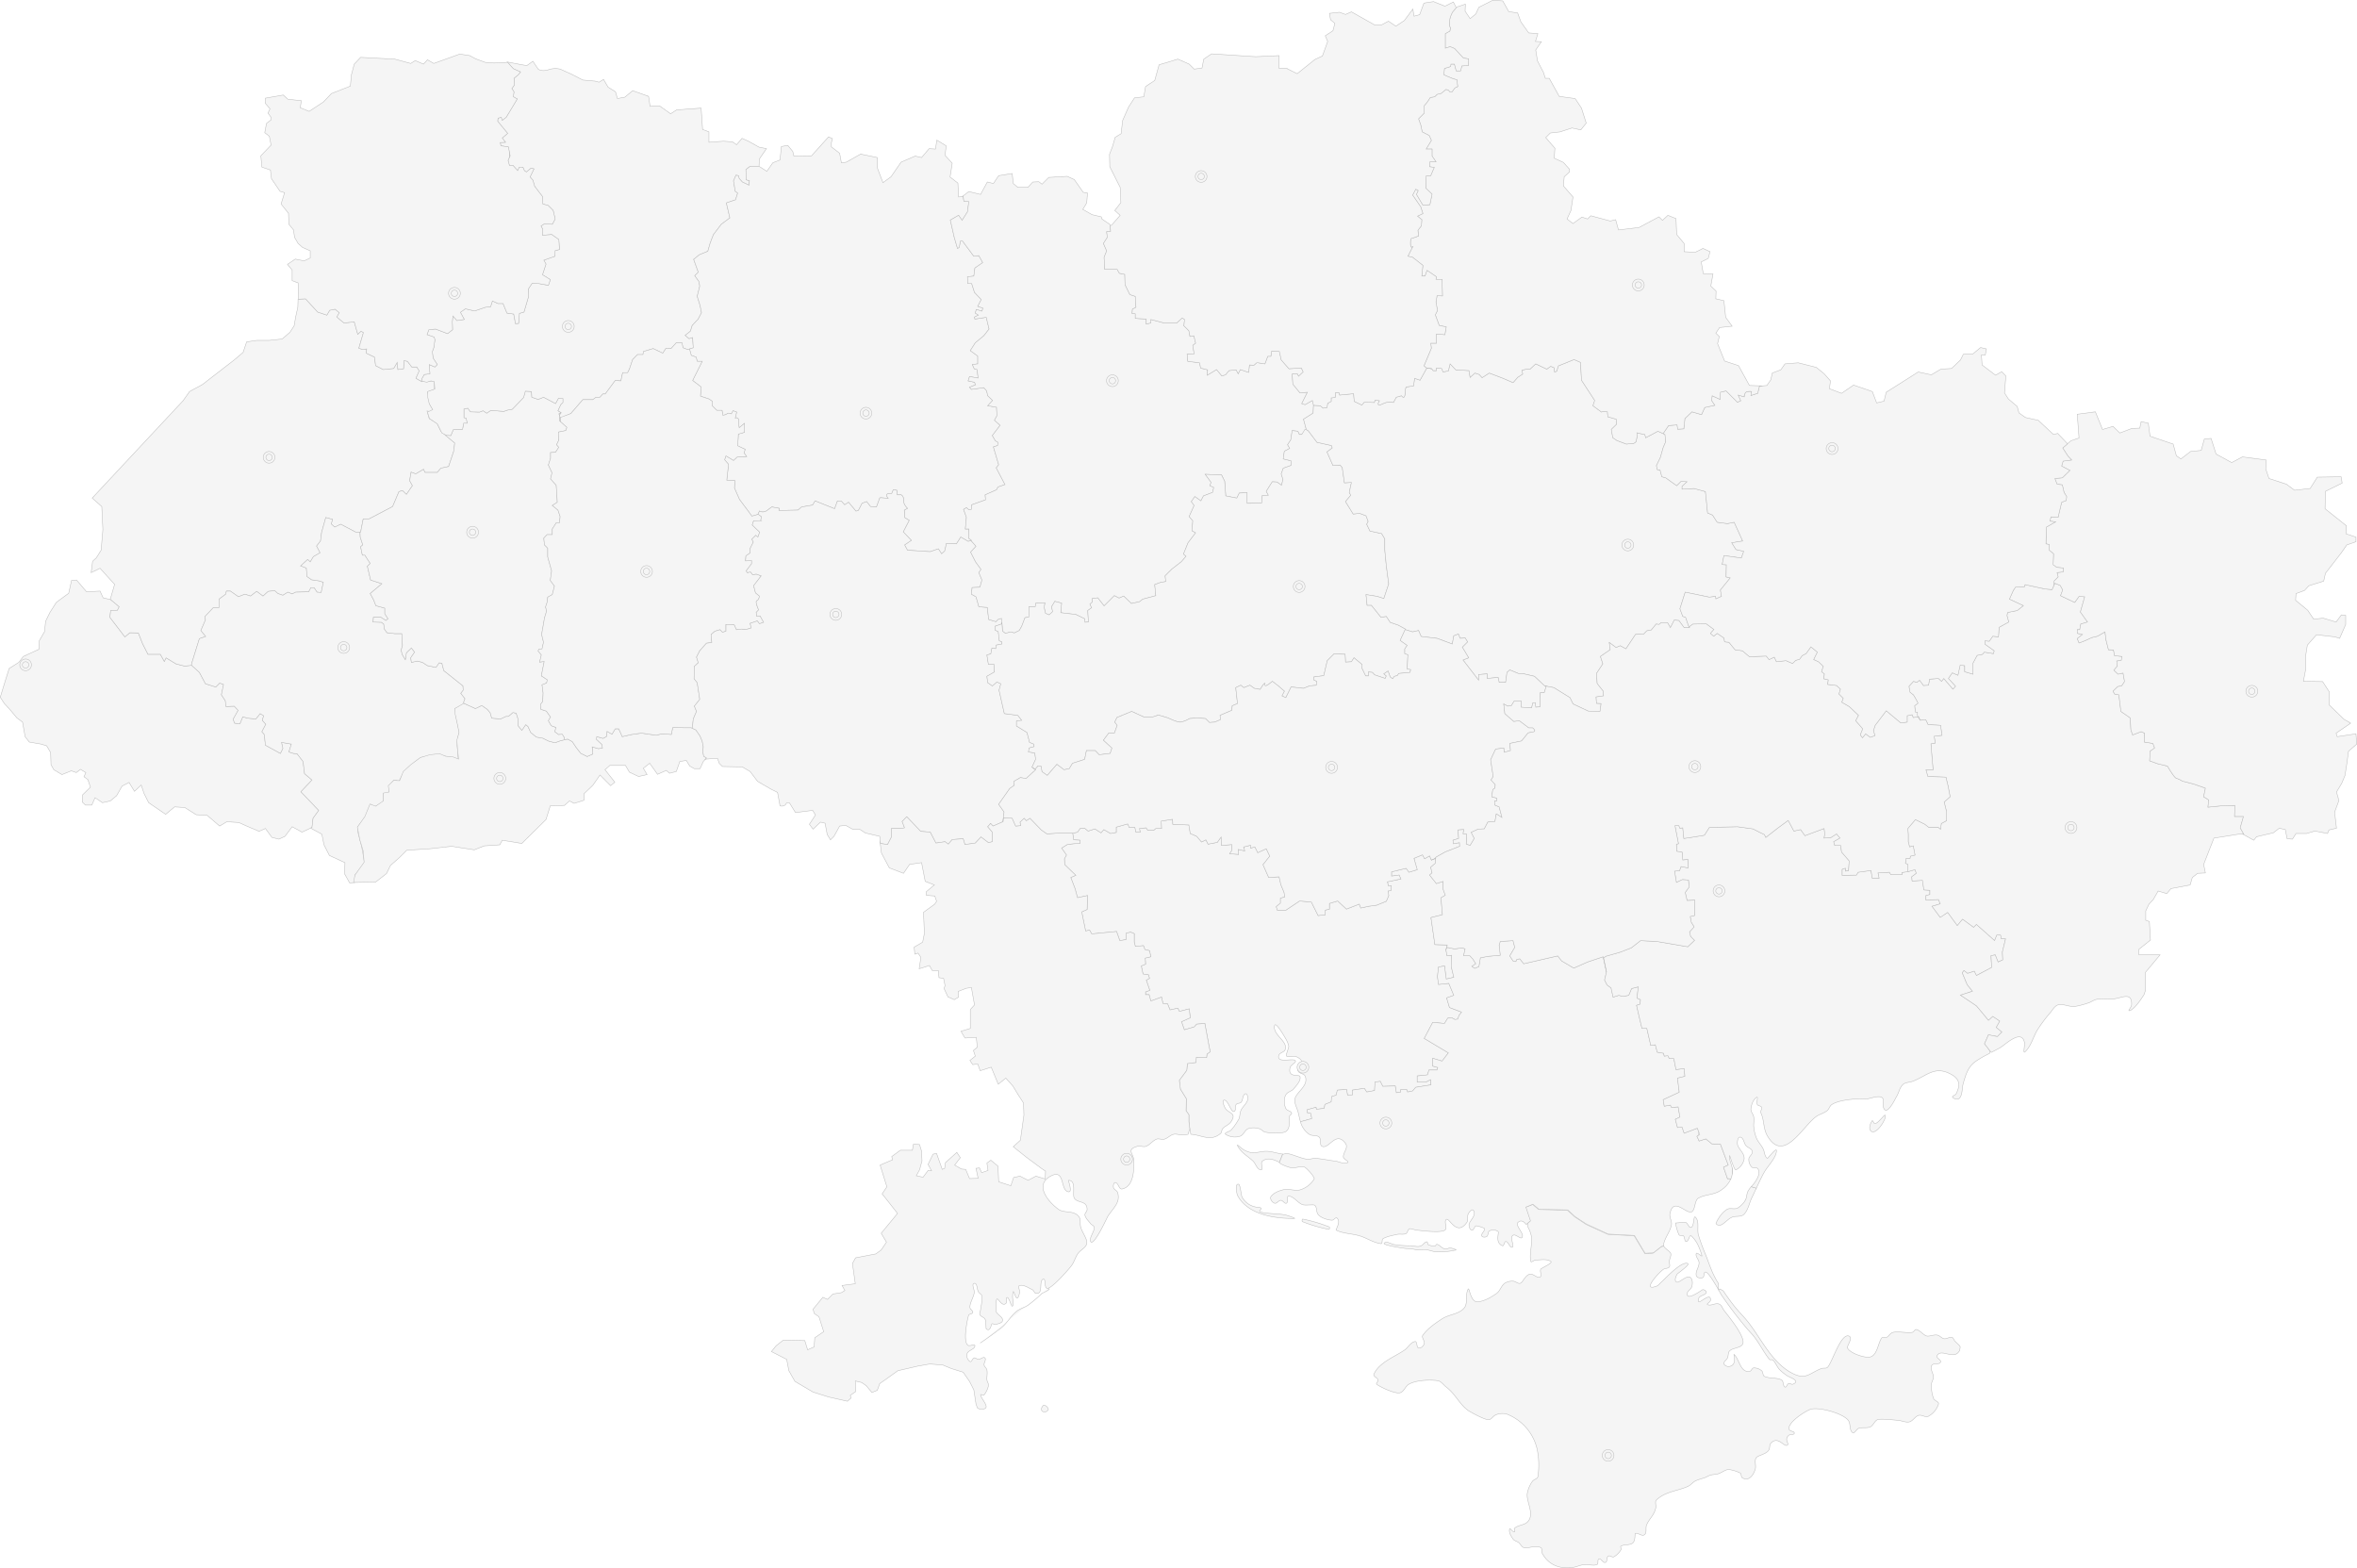 <svg xmlns="http://www.w3.org/2000/svg" width="1197.016" height="796.307" viewBox="0 0 1197.016 796.307">
  <g id="Map_back" transform="translate(-305.528 -129.981)" opacity="0.35">
    <path id="path10" d="M872.461,892.835c-1.851,2.126-4.87.341-2.537-2.332C870.677,889.614,873.213,891.944,872.461,892.835Z" transform="translate(-34.655 -46.759)" fill="#e3e3e3" stroke="#404040" stroke-miterlimit="10" stroke-width="0.25" fill-rule="evenodd"/>
    <path id="path12" d="M975.687,770.769c-2.056-.482-.891,4.865-.545,5.623,5.072,9.871,19.268,11.928,29,11.722.687,0-3.429-1.509-4.867-1.783-3.841-.756-8.091-.481-11.864-1.3-3.151-.685,2.059-2.125-1.645-2.538a10.012,10.012,0,0,1-8.294-5.207c-.553-1.029-.824-6.242-1.787-6.515Z" transform="translate(-41.139 -39.404)" fill="#e3e3e3" stroke="#404040" stroke-miterlimit="10" stroke-width="0.25" fill-rule="evenodd"/>
    <path id="path14" d="M1010.314,790.924a76.348,76.348,0,0,0,13.37,3.907c.409.136.55-1.094.207-1.235a76.768,76.768,0,0,0-13.374-3.973C1010.106,789.552,1009.971,790.717,1010.314,790.924Z" transform="translate(-43.33 -40.566)" fill="#e3e3e3" stroke="#404040" stroke-miterlimit="10" stroke-width="0.25" fill-rule="evenodd"/>
    <path id="path16" d="M1054.525,802.648c-.755,1.028,10.833,2.675,11.177,2.675a24.176,24.176,0,0,1,5.619.755,29.519,29.519,0,0,1,4.323-.206c1.712.206,3.36.89,5.075,1.1a36.024,36.024,0,0,0,10.214-.892c.62-.139-1.028-.546-1.578-.755-2.671-.961-2.536,1.1-4.865-.14-1.1-.544-1.921-1.711-3.086-1.987-.481-.136-.618.755-1.1.892a7.381,7.381,0,0,1-3.428-.754c-.411-.274-.134-1.442-.683-1.442-1.029.139-1.649,1.3-2.541,1.853-2.126,1.166-3.495.136-5.962.136a44.9,44.9,0,0,1-7.956-.547c-1.713-.206-4.11-2.126-5.21-.686Z" transform="translate(-46.059 -41.321)" fill="#e3e3e3" stroke="#404040" stroke-miterlimit="10" stroke-width="0.25" fill-rule="evenodd"/>
    <path id="path18" d="M1325.136,733.362c1.1,1.712-5.074,11.036-7.4,7.883-1.028-1.371-.135-3.565.754-5.008.345-.615.758,1.372,1.441,1.442,1.44.136,4.937-4.868,5.21-4.318Z" transform="translate(-62.223 -37.103)" fill="#e3e3e3" stroke="#404040" stroke-miterlimit="10" stroke-width="0.25" fill-rule="evenodd"/>
    <path id="path20" d="M835.93,854.884c3.566-2.331,7.133-5.009,10.493-7.544,3.632-2.812,5.277-6.924,8.98-9.255,1.508-.894,3.224-1.375,4.73-2.332a68.123,68.123,0,0,0,7.2-6.1s5.553-2.538,3.085-2.331" transform="translate(-32.616 -42.884)" fill="#e3e3e3" stroke="#404040" stroke-miterlimit="10" stroke-width="0.25"/>
    <path id="path22" d="M361.749,453.769l4.32,3.636-.892,1.782-3.428.136-.41,3.429,7.61,9.941,2.538-2.124,4.32.135,2.125,5.418,2.741,5.415h6.31l1.989,3.635.891-1.852,5.075,3.087,4.32,1.1,3.564-.412,3.976,3.636,3.085,5.76,5.211,1.643,1.987-1.986,1.991.684-1.1,5.28,1.991,3.016.343,2.948,4.182-.2,1.989,2.125-2.54,4.525.756,1.989,2.672.341,1.442-3.563,2.675.687,3.976.411,2.193-2.744,1.784,1.1-.686,2.331,1.782,1.99-1.988,3.768,1.235,1.439.546,5.42,7.611,4.181,1.237-2.535-.689-3.086,5.008.89-1.237,3.978,2.333.753,1.784.138,3.082,3.977.755,6.17,3.773,3.225-5.622,5.963,9.049,9.463-2.877,3.975-.55,4.663c-4.527,2.191-5.073,2.4-5.073,2.4L453.9,569.1l-3.634,4.869-3.084,1.439-3.566-.89-3.293-4.527L437.1,571.43l-6.307-2.674-3.977-1.785-6.1-.414-3.637,2.2-6.307-5.417L405.153,563l-5.76-3.634-5.211-.343-4.526,3.768-8.637-5.9-2.332-4.661-1.44-4.318-3.427,3.222-2.745-4.526-3.564,1.851-2.743,4.868L361.546,556l-3.977.89-3.771-2.538-1.646,3.775h-3.222l-1.646-1.578.2-3.632,3.978-3.912-1.3-3.838-1.989-1.441.96-2.126-2.741-1.645-2.128,1.645-2.539-.891L337,542.633l-4.115-2.469-1.441-2.536-.2-6.172-1.991-3.429-2.879-.891-5.967-1.03-2.126-2.741-1.3-7.406-2.881-2.126-3.018-3.633-3.426-3.772-1.989-3.085,2.537-8.3,1.99-6.309,4.867-3.087,2.332-3.016L325.276,479l.2-4.32,2.676-4.663.547-5.278,2.194-4.457,3.224-5.073,2.193-1.648,4.113-3.016,1.44-6.513,2.537-.206,5.074,5.965,6.858-.343,1.574,3.428,3.839.89Z" transform="translate(0 -19.297)" fill="#e3e3e3" stroke="#404040" stroke-miterlimit="10" stroke-width="0.25" fill-rule="evenodd"/>
    <path id="path24" d="M405.847,477.049l3.976-12.824,3.222-1.1-2.468-3.016,2.331-5.418-.2-1.784,4.183-4.387h2.879V444.2l3.428-2.537.344-1.577h1.989l4.112,2.878,3.29-1.3,2.881.96,3.085-2.4,3.223,2.4,2.675-2.4,3.29-.343,1.578,1.441,2.539.892,2.536-1.579,2.193.891,1.782-.891,6.651-.2,1.1-2.126,1.646.138,1.44,2.192,2.127.138,1.094-5.211-2.192-.685-3.771-.55-2.331-1.645-.343-4.317-2.882-1.1,3.566-3.223,1.3,1.236,1.576-2.674,3.429-1.991-1.784-3.428,1.989-2.537.551-4.319L474,402.722l3.428.96-.687,2.33,1.785,1.579,3.084-1.442,7.542,3.979h2.538l1.3-6.651h2.88l12.068-6.309,3.223-7.609,1.781-.481,1.989,1.92,3.086-4.458L516.579,384l.756-4.321,2.33.891,3.977-2.329.688,1.576h6.3l1.784-2.126,3.976-.891,2.536-7.612.549-4.319-4.114-3.426-2.947-2.539-1.921-3.977-3.975-2.468-1.1-3.839s4.323,1.1,2.536-1.439c-1.848-2.47-1.437-3.566-1.437-3.566l-.755-4.731,3.428-1.235-.137-4.318-6.376.341-2.88-1.644,1.647-3.772-1.234-1.989h-2.539l-2.2-2.879-1.782-.343-.2,4.114-2.882.412-.343-3.635-1.78,3.088-5.281.547-3.909-1.988-.548-4.321-4.182-1.988.2-2.194-1.988.342-1.989-.685,2.332-7.953-1.236-.686-1.643,1.577-1.784-6.309-5.211.549-3.633-3.017,1.234-2.194-2.127-1.782-2.741.548-1.441,2.469-4.661-1.578-6.17-6.72-3.774.206-.138,4.115-1.1,4.935-.753,4.459-2.127,3.289-3.977,3.429-6.513.685h-6.308l-5.211.755-1.786,5.348-4.523,3.839L417.022,330.8l-5.554,4.32-6.651,3.632-3.289,4.663L355.38,392.848l4.869,4.32.549,11.725-.891,10.422-2.4,3.84-1.921,1.782-.754,5.76,4.527-2.193,7.4,8.158L364.57,444.2v.137l.2.068,4.32,3.637-.892,1.781-3.428.137-.41,3.428,7.609,9.941,2.539-2.123,4.319.135,2.126,5.418,2.74,5.415h6.311L392,475.814l.892-1.852,5.075,3.087,4.32,1.1,3.564-.342v-.754Z" transform="translate(-3.024 -9.936)" fill="#e3e3e3" stroke="#404040" stroke-miterlimit="10" stroke-width="0.25" fill-rule="evenodd"/>
    <path id="path26" d="M547.351,503.8l.685-1.783-2.126-2.743,1.234-1.576-.137-2.2-9.736-7.746-.961-3.772-1.439-.206-1.577,2.331-4.321-.892-2.537-1.645-2.538-.684-3.087.684-.341-2.332,1.987-2.878-1.646-2.128-2.536,2.469-.549,3.43-1.44-2.331-.686-2.332.686-2.537-.136-1.577-.206-4.388H512.52l-4.115-.48-1.3-1.852-.342-2.537-1.1-.892-4.319-.137.2-2.4h3.77l2.539,1.645,1.1-.892-1.647-2.536v-2.881l-4.525-1.233-1.1-2.879L499.9,448.6l5.966-5.007-5.76-1.85-1.645-6.995,1.44-1.44-1.784-2.74-.891-1.443h-1.3l-.892-4.319,1.1-.891-1.3-3.975-.139-2.537H492.5l-7.542-3.979-3.084,1.441-1.785-1.579.687-2.331L477.344,410l-2.123,7.611-.552,4.319-1.988,2.536,1.783,3.429-3.429,1.991-1.576,2.674-1.3-1.237-3.566,3.224,2.882,1.1.344,4.317,2.33,1.645,3.771.551,2.192.685-1.094,5.211-2.127-.137-1.44-2.192-1.646-.139-1.1,2.127-6.651.2-1.782.89-2.193-.89-2.536,1.579L453,448.6l-1.578-1.441-3.29.342-2.675,2.4-3.223-2.4-3.085,2.4-2.88-.959-3.291,1.3-4.112-2.878h-1.989l-.344,1.577-3.428,2.536V455.8h-2.879l-4.183,4.387.2,1.784-2.331,5.417,2.468,3.017-3.222,1.1-3.976,12.824v.684l3.976,3.636,3.085,5.76,5.211,1.643,1.987-1.986,1.991.684-1.1,5.28,1.991,3.016.343,2.948,4.182-.2,1.989,2.125-2.54,4.525.756,1.989,2.672.341,1.442-3.563,2.675.687,3.976.411,2.193-2.744,1.784,1.1-.686,2.331,1.782,1.991-1.988,3.768,1.235,1.439.546,5.42,7.611,4.181,1.237-2.535-.689-3.086,5.008.891-1.237,3.977,2.333.753,1.784.138,3.082,3.977.755,6.17,3.773,3.225-5.622,5.963,9.049,9.463-2.877,3.975-.55,4.663a3.953,3.953,0,0,1-.549.275l.207.273,5.346,2.88,1.1,5.418,2.744,5.413,7.884,3.634-.136,5.765,2.537,4.524,2.672-.208v-3.771s4.871-5.756,4.871-6.169c0-.342-1.441-8.3-1.441-8.3l-1.987-7.546.2-2.74,3.77-4.661,2.539-6.515,1.988,1.3,4.322-2.128.135-4.525,3.087-.48v-3.637l2.33-2.876,2.538.546,2.536-4.73,2.879-2.674L522.8,533.9l3.086-2.125,5.76-.959h4.112l6.171,1.1,2.676.894-.55-7.2.206-3.429.892-3.016-1.441-7.061-.685-5.075,4.662-1.989-.343-1.233Z" transform="translate(-6.368 -17.216)" fill="#e3e3e3" stroke="#404040" stroke-miterlimit="10" stroke-width="0.25" fill-rule="evenodd"/>
    <path id="polygon28" d="M497.545,597.746l4.664-6.511-.48-5.764-1.646-5.41-1.3-6.656,3.839-5.415,2.539-6.31,2.878,1.1,3.908-2.674v-3.976l1.645-.344,1.3-.207-.411-3.222,2.743-2.674,3.016.137,1.852-4.661,3.77-3.426,4.867-3.635,4.87-1.442,4.867-.548,3.086,1.3,3.771.341,2.88,1.1-.548-4.731-.343-4.868,1.1-3.906-.961-4.731-1.027-4.664-.207-2.744,4.663-2.674,5.828,2.674,3.225-1.576,2.88,1.987,1.441,1.783.754,2.677,4.456.411,2.743-1.3h1.233l2.331-1.987,1.647.341.89,2.744.206,3.772,1.783,2.194,1.988-2.881,1.1.891,1.437,3.088,2.881,2.33,3.224.548,2.878,1.442,3.292.891,3.018-1.1,3.429-.752,2.4,1.3,1.92,2.881,2.4,3.082,3.222,1.579,2.881-1.235-.344-3.633,3.222.891,1.992-.344-.344-1.783-2.744-2.534.207-1.442,3.222.891,1.646-.891.344-2.674,2.537,1.439,1.646-2.744h1.78l1.785,3.979,4.865-1.1,4.87-.682,3.839.545,3.77.55,2.674-.754,4.868.341.757-3.566,5.963.14h3.429l2.333,1.1,2.124,3.088,1.1,2.671.545,2.744-.2,2.674.413,2.194,1.439.891-1.648,1.783-1.643,3.635h-2.878l-2.33-1.3-1.785-2.881-3.289.548-1.783,5.074-3.429.891-1.649-1.442-4.454,1.987-3.979-5.62L644,543.512l1.922,3.225-4.32.958-4.664-2.194-1.989-3.429H627l-2.467,2.193,5,6.31-2.126,1.78L622,546.94l-3.635,5.211-4.524,4.32v3.292l-5,1.576L606.5,560.1l-2.537,2.263-7.2.2-2.193,6.994L582.294,581.7l-9.942-1.643-1.234,2.328-7.953.548-5.007,1.99-11.588-1.783-10.765,1.232-11.928.754L520.1,588.9l-4.525,3.979-1.99,4.111-5.554,4.32-11.175.2Z" transform="translate(-11.76 -23.399)" fill="#e3e3e3" stroke="#404040" stroke-miterlimit="10" stroke-width="0.25" fill-rule="evenodd"/>
    <path id="polygon30" d="M603.074,515.842l-1.987.137L599.3,514.54l.548-2.126-2.4-.891-1.439-2.535,1.1-1.853-2.126-3.018-2.741-.891-.207-2.535,1.1-1.442.2-4.317-.548-4.186,2.33-.889.344-1.646-3.018-1.99,1.442-7.338-2.333.344.891-3.633-1.646-1.99.344-.891,1.646-.2.754-3.361-.958-3.976.958-5.418.478-2.878,1.1-3.635-.548-1.987.891-2.674.207-2.333,2.328-1.3,1.1-4.317-2.124-2.881.685-4.87-1.987-7.061v-4.457l-1.648-1.643-.341-3.429,1.646-1.783H598v-2.881l1.99-3.084h1.648l.341-3.223-1.1-3.292L598,399.691l2.54-1.644-.55-8.641-2.878-3.223.754-3.086-1.853-3.975,1.1-3.429v-2.878l2.534-.139,1.646-2.537-1.1-1.3,1.1-2.33-.2-4.115,3.772-.753.548-1.646-3.77-3.428.2-1.781-.411-1.647,1.1-.478-1.646-1.1,1.442-3.087,1.1-1.1v-1.987l-2.331-.138-1.442,2.675-6.1-3.223-2.744,1.1-3.222-1.1-.207-2.881-3.086-.2-.891,3.221-5.759,5.966-2.331.411-1.988.686-6.514-.548-2.126,1.44-1.852-1.235-1.783.686-4.661-.137-1.3-1.85-1.988.41v4.458l1.1.2.546,2.536h-1.781l-.549,3.087-4.662.137-1.3,3.086-2.743-.138.616.481,4.115,3.427-.549,4.319-2.536,7.612-3.976.891-1.784,2.125h-6.305l-.688-1.576-3.977,2.329-2.33-.89-.756,4.321,1.44,2.536-3.085,4.458-1.989-1.92-1.781.48-3.223,7.61-12.068,6.31h-2.88l-1.3,6.651h-.344l.139,2.537,1.3,3.976-1.1.889.892,4.32h1.3l.891,1.442,1.784,2.741-1.44,1.439,1.646,7,5.76,1.847-5.966,5.007,1.782,3.292,1.1,2.881,4.525,1.232v2.881l1.648,2.535-1.1.894-2.539-1.646h-3.77l-.2,2.4,4.319.137,1.1.891.342,2.537,1.3,1.85,4.115.481h3.428l.205,4.387.136,1.579-.686,2.537.686,2.33,1.44,2.333.549-3.431,2.536-2.47,1.646,2.129-1.987,2.878.341,2.33,3.087-.682,2.538.682,2.536,1.646,4.32.891,1.577-2.33,1.439.207.961,3.772,9.736,7.746.137,2.2-1.234,1.576,2.125,2.741-.684,1.783.135.548,5.828,2.674,3.225-1.576,2.88,1.987,1.441,1.783.754,2.677,4.456.411,2.743-1.3h1.233l2.331-1.987,1.647.341.89,2.744.206,3.772,1.783,2.194,1.988-2.881,1.1.891,1.437,3.088,2.881,2.331,3.224.548,2.878,1.442,3.292.891,3.018-1.1,1.92-.408-.07-1.028Z" transform="translate(-11.971 -13.01)" fill="#e3e3e3" stroke="#404040" stroke-miterlimit="10" stroke-width="0.25" fill-rule="evenodd"/>
    <path id="path32" d="M668.748,309.52l-2.331-.892-.55-2.536H662.99l-2.675,2.949-2.536-.206-1.646,2.538-4.871-2.331-4.865,1.44-.343,1.576h-2.743l-2.468,2.538-1.647,4.868-.892,1.782h-2.537l-.893,4.185L632,325.224l-5.073,6.855h-1.236l-1.439,1.646-2.193.136-1.441,1.1h-5.075l-6.1,7.061-5.692,2.605.138-.821-.411-1.647,1.1-.479-1.645-1.1,1.441-3.088,1.1-1.1V334.41l-2.329-.139-1.442,2.676-6.1-3.223-2.744,1.1-3.222-1.1-.206-2.881-3.087-.2-.892,3.222-5.759,5.966-2.331.411-1.988.686-6.514-.548-2.127,1.44-1.852-1.234-1.783.686-4.661-.138-1.3-1.85-1.989.409v4.459l1.1.2.546,2.536H555l-.55,3.087-4.661.137-1.3,3.086-2.263-.137-2.265-1.166-2.331-4.663-3.974-2.674-1.03-3.29,2.676-1.233-1.783-3.087-.755-3.223v-2.881l3.634-1.3-.343-3.773-1.646-.341-2.193.683-2.675-.683.343-1.3,1.1-1.92,2.879-.413-.343-4.661,2.879,1.234,1.233-1.234L539.5,313.91l-.41-3.292.753-2.126.549-3.839-.343-1.441-3.637-1.236.893-2.534,3.43-.343,6.1,2.331,2.537-1.988-.136-4.115.341-2.878,1.989,2.329,3.773-.547-1.99-3.634,2.536-1.783,4.664,1.1,5.417-1.85,2.742-.344.892-2.879,2.878,1.3h2.537l1.991,4.868,3.427.48.891,4.868,1.579-.135.411-5.074,2.33-.687,2.332-7.953-.206-3.635,1.987-3.017,3.293.137,5,.892.96-2.88-3.978-2.469,1.783-5.416-1.1-1.989,5.622-1.99.139-2.879,2.193-.547-.343-5.074L599.7,251.1l-4.662.411.138-3.085-.891-1.647,1.646-1.1,4.112.206,1.442-2.676-1.03-4.321-2.537-2.537-2.743-.753-.138-3.773-3.974-5.21-.894-3.087-1.441-1.643,1.988-4.116-1.506-.343-2.33,1.921-1.03-.685-.755-1.782h-1.781l-.893,1.782-2.4-2.675h-1.781l-.686-2.537,1.028-2.331-.892-4.526-3.77-.549-.343-1.643,2.674-.137-1.645-2.2,2.742-2.331-5.075-6.17.207-1.577,1.647-.411.48,1.508,1.99-1.508,5.621-9.327-1.988-1.1.344-2.537-1.1-1.646,1.3-1.781-.2-3.429,2.191-1.783,1.1-1.441L580.23,166.9l-3.086-3.427,6.721,1.3,3.22.549,3.086-2.2,2.674,3.975s1.645,1.441,5.212.343a10.815,10.815,0,0,1,5.966-.343l5.622,2.538,5.895,3.017,6.172.548,2.126.549,2.193-1.442,2.333,3.979,3.77,2.332.96,3.426,3.773-.684,3.976-3.291,8.09,2.88.754,5.075,4.869-.207,5.554,3.976,3.084-1.988,12.412-.893.754,10.833,3.225,1.235v5.281l7.4-.549,4.527.343,2.125,1.44,2.742-3.224,3.223,1.442,5.416,3.017,3.774.753-3.567,5.212-.206,3.769h-4.524l-2.126,1.648.137,5.21,1.645.412-.2,2.331-3.429-1.643-1.578-1.786-.411-1.438L693.293,221l-1.232,2.88.891,5.28,1.234.891-1.1,3.428-4.662,1.578,1.782,7.61-4.322,3.225-3.976,5.21s-1.781,4.321-2.123,5.828c-.411,1.44-.754,2.673-.754,2.673l-4.322,1.785-2.879,2.331,2.331,6.511-1.783,1.784,2.127,2.948.411,2.331-1.3,5.212,1.44,4.524.754,3.772-1.783,3.429-.754.685-2.194,2.4-.891,2.881-2.674,2.125,1.988,1.647,1.782-.548.343,5.209-2.879.892Z" transform="translate(-14.016 -2.031)" fill="#e3e3e3" stroke="#404040" stroke-miterlimit="10" stroke-width="0.25" fill-rule="evenodd"/>
    <path id="polygon34" d="M581.515,214.148l-.342.753v-2.674Z" transform="translate(-16.946 -5.051)" fill="#e3e3e3" stroke="#404040" stroke-miterlimit="10" stroke-width="0.25" fill-rule="evenodd"/>
    <path id="polygon36" d="M581.24,163.716h0Z" transform="translate(-16.946 -2.067)" fill="#e3e3e3" stroke="#404040" stroke-miterlimit="10" stroke-width="0.25" fill-rule="evenodd"/>
    <path id="polygon38" d="M594.36,250.864l-4.664.411.14-3.085-.891-1.647,1.646-1.1,4.111.206,1.442-2.675-1.028-4.321-2.537-2.536-2.741-.753-.14-3.773-3.974-5.21-.894-3.086-1.439-1.643,1.987-4.116-1.506-.343-2.331,1.921-1.03-.685-.754-1.782h-1.782l-.892,1.782-2.4-2.674H572.9v-.067l-.687-2.47.687-1.579v-2.674l-.55-2.6-3.77-.549-.343-1.644,2.674-.137-1.646-2.2,2.742-2.331-5.075-6.17.207-1.576,1.647-.411.479,1.508,1.99-1.508,1.646-2.677,3.975-6.65-1.988-1.1.344-2.537-1.1-1.646,1.3-1.781-.205-3.429,2.192-1.784,1.1-1.44-3.636-1.646-1.987-2.2-.893-1.027-6.854.343-4.526-.343-4.868-1.781-3.018-1.647-5.073-.755L534.5,163.991l-3.223-1.853-1.988,2.194-4.182-1.784-2.331,1.442-8.091-2.193-6.857-.343-10.49-.549-3.223,3.427-1.438,5.418-.549,5.76-9.6,3.77-4.116,4.319-7.2,4.733-4.525-1.853.55-3.565-6.856-.755-2.332-2.126L449,181.613l-.136,2.536,2.466,2.879-1.026,2.194,1.577,2.127v1.3l-2.331,1.783-.892,4.731,2.332,1.784.891,4.524-5.211,5.417.548,5.76,4.319,1.438.549,4.459,4.319,6.377,2.332.685-1.782,5.76,3.771,4.73.2,5.555,2.333,2.879.549,3.771,1.781,3.085,2.2,1.988,3.977,1.783V262.8l-3.087,1.438-4.525-.891-3.977,2.675,2.4,2.878v5.418l3.017,1.1.207,8.3,3.567-.206,6.17,6.72L480.2,291.8l1.44-2.469,2.741-.549,2.127,1.783-1.234,2.194,3.633,3.018,5.211-.549,1.784,6.308,1.643-1.577,1.237.686-2.332,7.953,1.988.685,1.988-.342-.2,2.194,4.182,1.988.548,4.321,3.908,1.988,5.281-.547,1.781-3.088.343,3.635,2.882-.412.2-4.114,1.782.343,2.2,2.88h2.539l1.234,1.989-1.646,3.772,2.88,1.644-.137-.341.342-1.3,1.1-1.92,2.879-.413-.343-4.661,2.88,1.235,1.233-1.235-2.125-3.221-.41-3.292.753-2.126.549-3.839-.343-1.44-3.636-1.236.894-2.535,3.43-.344,6.1,2.332,2.537-1.988-.137-4.115.341-2.878,1.989,2.329,3.772-.547-1.989-3.634,2.536-1.783,4.664,1.1,5.418-1.849,2.742-.345.892-2.879,2.879,1.3h2.536l1.991,4.867,1.234.138,2.193.342.891,4.868,1.578-.135.411-5.075,2.33-.687,2.333-7.953-.206-3.635,1.988-3.018,3.292.137,5,.893.961-2.881L589.7,271.3l1.786-5.416-1.1-1.988,5.622-1.99.137-2.879,2.2-.547-.346-5.074Z" transform="translate(-8.673 -1.793)" fill="#e3e3e3" stroke="#404040" stroke-miterlimit="10" stroke-width="0.25" fill-rule="evenodd"/>
    <path id="polygon40" d="M581.1,163.716h0Z" transform="translate(-16.942 -2.067)" fill="#e3e3e3" stroke="#404040" stroke-miterlimit="10" stroke-width="0.25" fill-rule="evenodd"/>
    <path id="path42" d="M820.218,407.824l.136-4.663h-1.78l.546-5.964-1.44-3.977,1.44-.892,1.234,1.1,1.3-.206.138-2.33,7.061-2.539-.206-2.537,5.76-2.537.754-1.44,3.565-1.234-4.457-8.5,1.236-1.576-2.675-9.052,2.125-.686.206-1.646-1.3-.754-1.575-2.674,3.974-5.211-2.878-2.537,1.233-2.331-.206-4.32-4.458-.755,2.468-2.673-2.468-2.4-.547-2.469-1.442-1.645-6.308.892-.959-1.1,3.087-1.232-.55-1.3-3.222-.683.685-2.193,4.388.751-.548-4.318-1.441-.412-.958-2.126,2.739-.344v-3.974l-3.769-2.743,2.536-3.976,4.319-3.566,2.674-3.427-1.439-5.966-5.759.892-.206-1.03,1.989-.96-1.578-1.028.481-1.851,2.88.891.548-1.578-2.676-.892,1.783-3.425-3.427-3.638-1.441-4.524h-1.988l-.138-3.426,3.224-.344.548-4.117,3.977-2.738-1.989-3.568-2.537.343-5.76-7.746h-1.1l-.547,3.222-.892.548-1.646-5.621-1.989-8.777,4.182-2.4,1.783,2.537,2.742-4.318.686-5.211-2.537-.207-.343-2.537-2.331.413-.344-7.065-3.974-3.082,1.1-6.995-3.633-3.978.548-4.869-4.733-2.878-.684,4.524-3.224-.206-3.839,4.525-3.221-.754-7.2,3.087-5.074,7.4-4.114,3.016L774,220.09l-.138-5.555-7.952-1.647-.343-.2-7.407,4.183-2.537.343-.891-4.869-4.182-3.224v-2.192l.549-1.987-1.99-.9-8.636,9.6-8.983.137-.551-2.331-2.537-3.086-3.22.55-.755,6.855-3.636,1.442-3.015,4.319-3.978-2.539h-4.525l-2.126,1.648.138,5.21,1.645.412-.2,2.331-3.429-1.643-1.578-1.786-.411-1.438-1.235-.207-1.233,2.88.891,5.28,1.234.89-1.1,3.429-4.663,1.578,1.783,7.61-4.322,3.224-3.976,5.211s-1.781,4.321-2.123,5.828c-.412,1.44-.754,2.673-.754,2.673L683.5,263.9l-2.88,2.331,2.332,6.511-1.783,1.784,2.127,2.948.411,2.331-1.3,5.212,1.44,4.524.754,3.772-1.783,3.429-.754.685-2.194,2.4-.891,2.881-2.675,2.125,1.989,1.646,1.782-.547.343,5.209-1.92.618.893,3.222,2.466.892L682.4,318h2.537l-4.869,9.738,4.319,3.289-.343,4.663,4.321,1.44,1.782,1.234-.137,2.193,2.331,2.332h2.674l.41,2.538,1.44-.343,1.237-.755,1.644.343.892-1.577,1.782.686-.687,3.085s1.783-.893,1.783,1.646a14.134,14.134,0,0,0,.206,3.222l2.674-2.194v4.525l-3.085.892-.344,5.967,3.771,1.781-.549,1.851,1.3,1.784-4.73.2-1.92,1.783L697,366l-.685,1.988,1.989,2.333-.892,8.09,4.115.206-.206,3.771,2.538,5.759,4.729,6.309,1.577,2.193,3.088-.892.753-1.645a3.786,3.786,0,0,0,3.907-.343c1.853-1.44,2.4-1.782,2.4-1.782l3.772.686-.2,1.1,9.736-.206,1.783-1.576,5.622-.962,1.235-2.124,9.94,3.976,1.442-3.976,1.987.137,1.645,1.853,1.989-1.3,3.772,4.524,1.233-.343,1.853-3.634,2.333-.891,1.985,2.536,3.018.206,1.647-4.526.342-.206,3.977.345s-1.782-2.129,0-2.332l1.782-.138.753-1.851,1.784.2.206,2.332h1.99s1.44.55,1.234,2.743c-.139,2.126,1.988,4.114,1.988,4.114l-1.577.89.138,3.772,2.329,1.44-3.016,5.827,4.115,4.321-3.428,2.331,1.439,2.674,11.587.755,4.115-1.441,1.646,2.537,1.577-1.44.893-3.84,5.074.206,2.192-3.427,3.771,2.194,1.644-.55-1.438-1.1Z" transform="translate(-22.797 -4.548)" fill="#e3e3e3" stroke="#404040" stroke-miterlimit="10" stroke-width="0.25" fill-rule="evenodd"/>
    <path id="polygon44" d="M608.861,353.526v0Z" transform="translate(-18.649 -13.742)" fill="#e3e3e3" stroke="#404040" stroke-miterlimit="10" stroke-width="0.25" fill-rule="evenodd"/>
    <path id="polygon46" d="M609,353.155v.071l-.14-.138Z" transform="translate(-18.649 -13.715)" fill="#e3e3e3" stroke="#404040" stroke-miterlimit="10" stroke-width="0.25" fill-rule="evenodd"/>
    <path id="polygon48" d="M608.414,355.93l-.134,1.506.545.549v-2.192Z" transform="translate(-18.613 -13.882)" fill="#e3e3e3" stroke="#404040" stroke-miterlimit="10" stroke-width="0.25" fill-rule="evenodd"/>
    <path id="path50" d="M709.456,454.17l-1.645.2-.342-1.987,1.232-1.3s-1.988-4.32-.891-4.663,1.3-2.331,1.3-2.331l-1.986-1.645-.962-3.634,3.839-5-2.536-.892-1.784.343-1.1-1.442-1.645.344-.55-.892,2.742-3.632v-1.579l-3.084.137.2-2.538,2.126-1.439v-2.33l1.645-3.222-.755-1.442,1.988-1.988,1.1.893.891-2.537-3.77-3.566.684-2.2h3.977l-.345-.206.345-1.919-1.716-1.235-.067.137-3.088.891-1.577-2.192L698.968,395l-2.538-5.758.206-3.771-4.115-.207.892-8.09-1.989-2.332.685-1.988,3.84,2.331,1.92-1.783,4.73-.2-1.3-1.784.549-1.851-3.771-1.782.344-5.967,3.085-.891V356.4l-2.674,2.193a14.136,14.136,0,0,1-.206-3.222c0-2.539-1.783-1.646-1.783-1.646l.687-3.084-1.783-.687-.891,1.578-1.644-.343-1.237.755-1.44.344-.41-2.538h-2.674l-2.332-2.332.138-2.193-1.782-1.235-4.321-1.44.343-4.662-4.319-3.289,4.869-9.739h-2.537l-.551-2.125-2.466-.892-.893-3.222-.96.272-2.33-.892-.55-2.536h-2.877l-2.675,2.95-2.537-.206-1.645,2.537-4.871-2.33-4.865,1.439-.344,1.576H647.2l-2.468,2.539-1.647,4.868-.892,1.782h-2.536l-.893,4.185-2.877-.206-5.073,6.855h-1.237l-1.438,1.645-2.194.136-1.441,1.1h-5.074l-6.1,7.062-5.212,1.921V355.5l3.223,2.879-.548,1.646-2.675.549-1.1.2.2,4.114-1.1,2.329,1.1,1.3-1.645,2.537-2.536.139v2.877l-1.1,3.429,1.852,3.975-.755,3.087,2.879,3.223.55,8.641-2.539,1.643,2.88,2.332,1.1,3.292-.343,3.223h-1.646l-1.99,3.085v2.879h-2.674l-1.645,1.784.341,3.427,1.648,1.645v4.457l1.988,7.062-.685,4.869,2.126,2.88-1.1,4.318-2.33,1.3-.206,2.331-.892,2.674.548,1.988-1.1,3.636-.478,2.878-.959,5.417.959,3.978-.755,3.36-1.644.2-.345.892,1.645,1.99-.89,3.633,2.331-.343-1.442,7.336,3.019,1.99-.344,1.647-2.331.89.549,4.184-.206,4.318-1.1,1.441.207,2.536,2.741.892,2.128,3.017-1.1,1.852,1.438,2.536,2.4.891-.547,2.125,1.783,1.44,1.1-.066.892-.069,1.1,1.784.069,1.029,1.509-.344,2.4,1.3,1.919,2.88,2.4,3.083,3.224,1.579,2.879-1.236-.343-3.631,3.222.891,1.991-.344-.344-1.782-2.742-2.537.206-1.44,3.222.891,1.645-.891.344-2.674,2.537,1.44,1.646-2.744h1.779l1.786,3.978,4.867-1.1,4.868-.68,3.84.546,3.77.548,2.675-.754,4.869.34.755-3.563,5.962.139h3.43l.547.273.48-4.73,1.646-3.841-1.1-2.673,2.743-3.428-1.3-8.5-1.579-1.991.138-6.308,1.989-1.781-.891-2.881,1.646-3.221,3.427-3.84,2.675-.344-.344-4.113,1.99-1.646,2.537-.752,1.234,1.3,1.781-.55V458.49l4.184.206,1.1,2.47,2.878-.344c.686.89,4.663-.549,4.663-.549l-.548-2.332,3.634-1.233,1.1,1.439,2.125-.753-1.783-3.224Z" transform="translate(-17.903 -11.401)" fill="#e3e3e3" stroke="#404040" stroke-miterlimit="10" stroke-width="0.25" fill-rule="evenodd"/>
    <path id="polygon52" d="M608.643,352.942l.2.137Z" transform="translate(-18.636 -13.706)" fill="#e3e3e3" stroke="#404040" stroke-miterlimit="10" stroke-width="0.25" fill-rule="evenodd"/>
    <path id="polygon54" d="M608.811,353.594l-.545,1.166-.207-.892.752-.343Z" transform="translate(-18.6 -13.742)" fill="#e3e3e3" stroke="#404040" stroke-miterlimit="10" stroke-width="0.25" fill-rule="evenodd"/>
    <path id="path56" d="M775.682,574.6l3.635.546,1.988-3.838v-4.321h5.007l1.645-.343-1.235-3.22,2.33-2.4,7.063,7.407,4.867.409,2.88,5.555,4.664-.688,1.642,1.236,1.991-2.332,5.553-.409.893,2.947,5.278-.754,2.88-3.085,3.773,2.88,1.988-.483v-4.867l-2.333-2.742,1.441-1.646,1.234,1.305,5.074-2.2.549-5-2.742-3.84,5.621-8.02,2.33-1.647-.2-1.991,3.291-1.917,2.879.48,4.869-4.457-1.851-1.3,1.851-3.974-.414-3.227-3.22-.546.342-1.99,2.538-.686-.2-1.3-2.126-.89-1.3-5.006-5.348-3.291V512.41l2.676-.344-1.99-2.536-6.857-.892-2.674-11.861.893-3.29-1.99-.9-2.329,1.991-2.333-1.645-.409-3.223,3.839-2.194-.209-3.908h-2.875l-.756-4.731,1.989-.548.548-2.881,1.989.206.2-1.782,2.881-.549v-1.1l-1.3-.547-.547-4.663-1.58-.754v-1.99l3.225-1.1V460.3l-1.644.41-1.235,1.235-3.636-1.1-.479-3.978-.2-2.124-4.321-.343-1.439-5.076-2.333-1.3.344-3.359,3.977-.206,1.03-3.633-1.578-3.772,1.1-1.645-2.742-3.771-2.536-5.007,2.741-2.948-2.606-2.951-1.371.483-3.771-2.194-2.193,3.427-5.073-.206-.893,3.84-1.577,1.44-1.646-2.537-4.115,1.441-11.587-.755L787.957,423l3.428-2.331-4.116-4.321,3.017-5.827-2.329-1.44-.138-3.772,1.577-.89s-2.127-1.989-1.988-4.114c.206-2.193-1.234-2.744-1.234-2.744h-1.99l-.206-2.331-1.784-.2-.753,1.851-1.782.138c-1.782.2,0,2.332,0,2.332L775.682,399l-.342.206-1.647,4.525-3.018-.206-1.985-2.536-2.333.891-1.853,3.634-1.233.343-3.772-4.524-1.989,1.3-1.645-1.853-1.987-.137-1.442,3.976-9.94-3.976-1.235,2.124-5.622.961-1.783,1.577-9.736.206.2-1.1-3.772-.687s-.548.344-2.4,1.783a3.786,3.786,0,0,1-3.907.343l-.753,1.645.067-.137,1.716,1.235-.345,1.919.345.206H711.3l-.684,2.2,3.77,3.566-.891,2.537-1.1-.893-1.988,1.989.755,1.441-1.645,3.222v2.33l-2.126,1.439-.2,2.538,3.084-.137v1.58l-2.742,3.631.551.893,1.644-.345,1.1,1.442,1.784-.343,2.536.892-3.839,5,.962,3.635,1.986,1.644s-.206,1.99-1.3,2.331.891,4.664.891,4.664l-1.232,1.3.342,1.987,1.645-.2,1.783,3.224-2.126.753-1.1-1.439-3.634,1.233.548,2.332s-3.976,1.439-4.662.549l-2.879.344-1.1-2.47-4.184-.206v3.428l-1.782.55-1.234-1.3-2.536.752-1.991,1.646.344,4.113-2.675.344-3.427,3.841-1.646,3.221.892,2.881-1.989,1.781-.139,6.308,1.58,1.99,1.3,8.5-2.743,3.428,1.1,2.673-1.647,3.841-.479,4.73,1.784.821,2.126,3.089,1.1,2.67.546,2.745-.206,2.675.414,2.193,1.439.891-.685.753.479-.2,5.76-.41.891,2.536,1.646,1.646,10.079.206,3.976,2.33,3.77,5,6.858,3.978,3.29,1.644s1.236,6.583,1.236,6.789c0,.139,2.466.55,3.153-1.1.273-.683,1.441-.479,1.509-.479.206,0,3.085,5.007,3.291,5.007l8.639-1.1,1.44,2.33-3.086,4.73,1.852,2.468,3.771-3.562,2.33.548,1.1,5.76,1.646,2.674,1.782-1.782,2.88-5.211,3.085-.344,3.429,1.918h3.564l3.085,1.993,7.2,1.644.342,3.634Z" transform="translate(-23.035 -16.295)" fill="#e3e3e3" stroke="#404040" stroke-miterlimit="10" stroke-width="0.25" fill-rule="evenodd"/>
    <path id="path58" d="M885.611,580.423l2.468-.62,1.439-1.988h2.193l1.785,1.442,3.427-1.1,3.086,1.989,1.44-1.643,3.427,1.988,2.879-.546v-2.677l5.831-1.644.753,1.781h2.88l.547,2.4h2.127l-.343-1.851,3.427-.343.755,1.238,3.22-.14.894-.755h2.88l-.138-3.77,5.76-.891.135,2.534,8.158.344.69,4.32,3.289,1.441,2.47,2.882,2.192-1.1,1.1,2.192,4.66-.892,1.99-2.74.206,4.316,5.211-.478v3.016l-1.094,1.648,4.521.343-.2-2.539,3.291.752-.548-1.985,3.564-.891v1.438l2.2-.547,1.439,2.876,4.32-1.987,1.782,3.773-3.425,4.319,2.878,6.515,5.281-.343.893,3.975,1.645,3.976.341,2.334-2.194.547v2.539l-2.126,1.782.546,1.782h4.323l6.994-4.664,5.965.553,3.425,6.855,3.639-.413v-2.33l2.122-.549v-2.879l4.184-1.236,4.457,4.115,6.511-2.537.755,1.992,4.111-.894,3.979-.547,4.873-1.99,1.231-2.879-.344-2.33,1.443-.2.2-2.473-1.442.139-.547-2.126,6.856-1.442-.892-1.99-3.838.552v-2.193l7.406-1.784,1.437,1.989,4.182-1.3-1.644-5.758,4.322-1.783,1.1,1.986,2.537-1.439.891,2.126,2.2-.89-.206,2.534-2.33,1.99.684,2.877-1.236,1.1,3.429,4.32,3.429-1.1v3.98l1.1,3.087-2.2,1.23.753,8.641-5.825,1.442,1.987,13.712,6.309.2-.686,2.54.551,2.879,2.33-.2-.2,5.757,1.3,5.419-3.841.89-.892-6.65-3.02.546-.544,4.87.544,3.975,5.213-.547,2.539,6.1-3.634,1.3,1.442,4.871,6.17,2.33-1.3,1.644-.686,1.92-1.44.2-1.644-.891-1.99.206-1.646,2.675-5.966-.551-4.319,8.162,12.276,7.335-3.226,4.182-4.732-1.438v3.974l2.538.685-.341,1.3h-4.117l-.752,2.467-5.213.547v3.089h4.322l2.54-1.235.135,2.674-7.748,1.235-1.579,1.851-2.54.547-.545-1.3h-2.88l-.2,1.44-2.127.2-.548-3.424-6.308.2-1.3-2.534-2.671.342-.209,4.321-3.974.751-1.237-1.849-6.1.892.137,2.4-2.535.141-.549-2.881-4.663.344-.548,2.538-2.33.754-.207,2.676-3.225,1.3-.341,1.988-3.976.481-.2-1.026-4.458,1.234v1.44l1.779.34.553,2.741-5.759,1.579c-.481-1.508-.757-3.218-1.3-5.211-.689-2.4-2.4-5-1.1-7.541,1.714-3.226,6.579-6.1,4.731-10.493-.551-1.16-2.469-1.094-3.29-2.121-2.33-3.088,5.07-4.664-1.031-7.613-1.576-.686-3.562.48-5.073-.345-.617-.341,1.167-4.115,1.1-5.073a12.284,12.284,0,0,0-1.439-3.564c-.136-.276-5.278-9.393-5.76-6.858-1.029,4.87,6.992,7.884,5.349,12.274-.479,1.3-2.815,1.438-3.226,2.88-1.1,4.184,6.993,1.3,8.3,2.538,1.1.958-2.2,2.126-2.537,3.563-1.375,5.693,4.8,3.088,5.072,4.733.343,2.266-1.849,4.318-3.223,6.1-.961,1.163-2.674,1.438-3.634,2.539-1.575,1.779-1.373,5.617-.342,7.538.546,1.1,2.4,1.1,2.88,2.2.273.618-.962,1.1-1.1,1.779-.48,2.331.754,5.761-1.782,7.613-1.785,1.233-8.434.823-10.492.343-1.165-.274-1.988-1.577-3.223-1.785a9.137,9.137,0,0,0-5.416,0c-1.783.686-2.4,3.43-4.32,3.908a8.769,8.769,0,0,1-7.2-1.025c-.96-.756,2.055-1.305,2.88-2.2a30.586,30.586,0,0,0,3.974-5.76c.481-1.371.413-3.014,1.029-4.318.892-1.851,2.744-3.155,3.292-5.073.277-1.1,0-3.565-1.1-3.221-1.506.479-1.1,3.08-2.194,4.315-.547.685-1.918.344-2.466,1.1-.824.961.071,3.157-1.1,3.567-1.574.55-3.013-6.034-5.073-5.759-1.166.2-.137,2.534.343,3.635,1.574,3.357,6.309,2.466,3.292,7.2-1.239,1.852-3.224,2.264-4.322,3.632-.618.686-.41,1.921-1.1,2.467-5.077,4.387-9.94.619-15.084.416l-.411-1.992-.55-4.524v-3.428l-1.44-1.99.137-6.1-3.014-4.865-.55-4.531,3.77-5.073.344-3.426,4.32-.549.2-2.672,5.211.2.206-1.85,1.646-1.1-.546-2.469-2.2-11.928-4.114.343-1.3,1.436-5,1.445-1.441-4.118,4.459-1.987-.55-4.523-5.006,1.3-.753-1.649-3.98.893-1.234-3.084-2.327-.138-.755-3.29-5.416,1.989-.893-3.224h-1.783v-1.441l2.127-.756-1.784-5.209,1.647-.894-.551-1.78-2.741-.408-.892-4.116,2.194-.893-.2-3.082,2.88-.683-.686-3.089-2.333-.553-.753-1.984-4.113.344-.55-2.128v-4.323l-1.851-.752-2.263.547v3.225l-3.224.545-1.644-4.66L895.277,631.5l-1.1-1.99-1.989.552-1.987-9.74,2.742-1.232.206-7.062-5.073,1.094-1.235-4.523-2.2-5.759,2.538-1.1-5.621-5.415-.137-3.018,1.029-1.85-2.468-3.566,2.878-1.782,3.224-.41,3.222-.137v-1.643l-3.222-.208-.48-3.289ZM992.37,743.332h0l-.142.139-1.642,3.978c-2.951-1.442-5.965-2.608-8.643-.55-1.166.96.756,4.389-.681,4.389-1.99,0-2.607-3.015-3.977-4.389-2.743-2.6-6.1-4.182-7.955-7.887-.551-1.16,2.054,1.579,3.226,2.127a11.016,11.016,0,0,0,3.975,1.441c2.671.207,5.279-.822,7.949-.685s5.216,1.1,7.89,1.438Z" transform="translate(-35.326 -27.26)" fill="#e3e3e3" stroke="#404040" stroke-miterlimit="10" stroke-width="0.25" fill-rule="evenodd"/>
    <path id="path60" d="M841.12,572.449l4.114.2,1.782,3.979,2.536-.206-.343-1.782,2.126-1.991,1.1,1.237,1.851-1.237,5.761,5.967,2.876,1.989,5.76-.409h6.789a5,5,0,0,0,.545.2l.415,3.223,3.221.208v1.643l-3.221.137-3.225.41-2.878,1.782,2.468,3.566-1.029,1.85.138,3.018,5.621,5.415-2.538,1.1,2.2,5.759,1.234,4.523,5.074-1.094-.2,7.062-2.743,1.232,1.988,9.74,1.988-.553,1.1,1.99,12.617-1.233,1.644,4.66,3.224-.546v-3.224l2.263-.547,1.851.752V635.6l.55,2.128,4.113-.343.752,1.984,2.333.553.686,3.09-2.879.683.2,3.081-2.194.894.891,4.116,2.742.408.55,1.78-1.647.894,1.785,5.209-2.127.756v1.441h1.783l.893,3.224,5.416-1.989.755,3.29,2.328.138,1.234,3.083,3.979-.892.754,1.648,5.005-1.3.551,4.524-4.459,1.987,1.44,4.118,5-1.445,1.3-1.436,4.114-.343,2.2,11.928.546,2.469-1.647,1.1-.206,1.85-5.21-.2-.206,2.672-4.319.549-.344,3.426-3.771,5.073.551,4.531,3.013,4.865-.137,6.1,1.44,1.99v3.428l.482,4.25-.343.274-.551,1.991a22.551,22.551,0,0,1-3.016.342c-1.439,0-2.946-.689-4.318-.342-1.782.411-3.015,1.986-4.732,2.468-1.233.41-2.741-.482-3.974,0-1.992.822-3.361,2.877-5.35,3.631-1.371.483-2.947-.409-4.388,0-5.826,1.717-1.851,3.7-1.781,7.2.135,4.591,0,13.371-6.034,14.468-1.509.208-1.783-3.013-3.291-3.29-.891-.138-1.234,1.645-1.029,2.537.2,1.1,1.782,1.44,2.124,2.538,1.646,5.348-2.6,8.089-5.073,12.272-.344.617-7.2,15.5-8.64,12.614-.893-1.779,2.057-5.209,1.853-7.2-.138-.893-1.3-1.166-1.853-1.849-1.026-1.375-2.469-2.609-2.881-4.325-.2-.959,1.1-1.849,1.1-2.878,0-4.73-4.869-3.087-6.516-5.76-1.1-1.853,1.235-9.049-2.877-9.049-.343,0,2.122,6.034,0,5.827-4.595-.48-1.372-12.684-9.737-7.61-7.681,4.66-.069,13.231,4.73,16.593,2.812,1.985,8.09.206,10.422,3.973.892,1.446.2,3.432.754,5.079.687,2.263,2.125,4.181,2.88,6.444,1.1,3.566-2.606,4.46-4.318,6.859-1.374,1.916-1.854,4.316-3.294,6.167-1.37,1.855-9.94,11.659-12.273,11.522-1.713-.07-.548-5.349-2.124-4.664-2.333.9.341,7.885-3.634,7.2-.824-.138-1.03-1.439-1.784-1.851-2.058-.966-4.25-2.606-6.513-2.126-1.166.271.275,2.4,0,3.633-1.852,8.438-3.221-5.9-3.565,1.783-.137,1.642.823,3.565,0,5.006-.548.956-1.854-4.938-2.879-4.32-.893.546.273,2.193-.412,2.879-2.057,2.124-3.908-2.6-4.663-2.127-.547.345-.685,5.687-.343,6.517.687,1.645,3.292,2.466,3.225,4.314-.07,1.372-2.264,1.718-3.635,2.128-.549.2-1.3-.685-1.782-.345-.411.276-.755,4.251-2.88,2.539-.275-.206.068-3.91-.684-5.075-.618-.89-2.128-1.167-2.539-2.123-.342-.822.274-1.714.343-2.537.274-2.33.961-4.595.687-6.857-.069-.96-1.3-1.372-1.783-2.193-.823-1.372-.55-4.6-2.127-4.319s.208,3.154,0,4.729c-.342,2.4-2.33,5.21-2.192,7.542.069.96,1.645,1.577,1.439,2.537-.137.823-1.92.617-2.126,1.441-.754,2.606-2.88,13.027-.411,15.154.96.756,3.7-.893,3.634.343-.135,1.85-3.428,2.191-3.976,3.976a3.762,3.762,0,0,0,1.441,3.977c.821.478,1.235-1.575,2.192-1.85.687-.139,1.372.752,2.127.752,1.1,0,2.467-1.507,3.292-.752.823.89-.618,2.467-.411,3.633.2.96,1.3,1.575,1.439,2.537.342,1.646-.138,3.356,0,5,.137,1.031.96,1.923.754,2.949a10.88,10.88,0,0,1-2.193,4.664c-.345.48-1.919-.619-1.785,0,.481,2.673,6.377,7.682-.343,7.2a3.556,3.556,0,0,1-1.3-.616l-.684-1.924-1.1-7.2-2.194-4.319-3.224-4.664-5.965-1.847-4.321-1.783-6.649-.548-6.171,1.092-10.077,2.333-6.309,4.528-2.879,1.985-1.237,3.429-2.74,1.1-2.88-3.431-2.332-1.644-3.224-.756.138,4.526v.893l-2.673,1.853.342,1.44-1.783,1.575L752.19,866.6l-8.091-2.54-9.189-5.417-3.085-5.417-1.1-5.759-7.747-3.976,2.331-2.879,3.634-2.88,10.971.2,1.441,4.665,3.291-1.439.343-4.665,4.526-3.084-2.4-7.612-2.33-1.577-.687-2.19,5.005-6.107,2.33,1.093,2.745-2.741,4.318-.684,1.784-1.1-1.44-2.538,6.718-.892-1.439-10.288L765.7,795.9l10.284-1.985,2.744-1.99,2.673-3.979-2.673-4.523,8.3-10.084L779.2,763.4l2.4-3.564L778.176,748.8l6.308-2.677-.411-1.645,4.389-3.221h6.1l.551-3.087,3.086.206,1.028,3.429.207,4.865L798.2,751.2l-1.644,3.014,3.427.755,2.535-3.425,1.784.138-1.784-3.223,2.538-5.215,1.784-.341,2.878,8.09,1.235-.545.41-2.881,5.76-5.214,1.783,2.676-2.88,3.773,3.43,1.988,2.194.2,1.919,4.662,4.388-.135-1.1-5.073,1.782-.207,1.1,2.4,3.224-1.1-.549-3.773,1.988-1.439,3.632,3.016.345,7.952,6.171,1.99,1.436-4.182,3.224-.686,4.114,2.126,3.978-2.126,4.732,1.439.136-3.978-2.124-1.435-7.751-5.764-6.511-5.208,3.632-3.292,1.783-12.751-.206-6.174-2.673-4.115-2.741-4.52-3.566-3.981-3.839,3.088-3.566-8.64-5.624,1.779-1.234-3.425-2.536.343-1.439-2.125,2.741-2.2-.96-2.879,1.988-1.644L827,683.937l-5.759.342-1.99-3.423,4.732-1.442v-9.6l2.125-2.336-1.578-8.845-2.74.414-3.977,1.575.2,2.883-2.193,1.3-3.223-1.439-1.988-4.319.549-1.3-.755-3.774-2.332-.337L807.729,650h-3.085l-1.441-2.539-5.21,1.645.892-5.758-1.44-2.192-1.646.545-.343-3.562,4.319-2.54.892-4.526-.478-10.626,5.759-4.183.892-1.44-.892-2.674-4.32-.342v-1.852l4.113-3.429-4.662-1.786-1.852-9.53-6.1.9-3.086,4.523-7.2-2.742-3.977-7.542-.685-5.28.068-.411.07.823,3.634.546,1.988-3.838v-4.321h5.007l1.645-.343-1.235-3.22,2.331-2.4,7.062,7.407,4.867.409,2.88,5.555,4.664-.688,1.643,1.236,1.99-2.332,5.553-.409.894,2.947,5.278-.754,2.88-3.085,3.773,2.88,1.989-.483v-4.867l-2.334-2.742,1.441-1.646,1.235,1.305,5.073-2.2.206-2.052.344.068Z" transform="translate(-25.669 -27.174)" fill="#e3e3e3" stroke="#404040" stroke-miterlimit="10" stroke-width="0.25" fill-rule="evenodd"/>
    <path id="path62" d="M1127.205,791.122l1.1-.891-2.331-7.063,3.636-1.441,3.014,2.539,14.608.343,3.766,3.428,5.835,3.841,10.968,5,13.368.757,5.418,8.983,4.114-.139,4.181-3.29,1.306-.344c.617,1.443,3.22,2.606,3.567,3.774.27,1.3-.62,2.671-.754,3.978-.073.958.546,2.121,0,2.878-.62.822-1.992.544-2.884,1.094-2.26,1.44-11.516,11.588-3.634,8.64,1.029-.342,1.718-1.438,2.536-2.123,2.057-1.855,10.219-10.767,13.371-9.4,1.3.549-5.143,5.01-5.416,5.417-.682,1.167-1.509,3.293-.343,3.981,1.371.819,5.417-3.981,7.2-2.2,1.028,1.029,1.028,2.883.685,4.321-.343,1.578-2.468,2.4-2.468,3.975,0,3.567,7.337-1.989,7.884-2.191.757-.136,2.125.753,1.85,1.507-.616,1.3-2.741,1.3-3.627,2.469-.417.613-.759,2.263,0,2.193,1.23-.069,6.162-4.866,5.756-.755-.068.893-2.262,1.853-1.441,2.2,1.783.754,3.975-1.03,5.762-.343,1.3.409,1.711,2.125,2.535,3.225,2.056,2.67,11.656,14.193,9.394,17.344-1.443,1.922-4.732,1.579-6.516,3.224-.887.823-.548,2.47-1.091,3.567-.417,1.1-1.992,1.778-1.787,2.944.133.894,1.577,1.511,2.537,1.444,4.456-.619,2.261-6.379,2.54-6.174,2.806,2.4,3.151,9.327,7.881,8.643.961-.072,1.239-1.716,2.194-1.783a6.169,6.169,0,0,1,3.978,1.437c.822.688.479,2.471,1.441,2.883,2.673,1.234,6.033.477,8.637,1.778,1.167.619.616,3.022,1.783,3.638.753.407,1.029-1.509,1.852-1.786.686-.271,1.439.618,2.126.345,4.323-1.714-1.713-3.5-2.881-4.321a25.684,25.684,0,0,1-3.974-3.223c-1.234-1.437-1.852-3.358-3.221-4.729-.413-.41-1.442.137-1.788-.345-2.742-3.358-4.659-7.336-7.265-10.832-1.369-1.92-3.155-3.564-4.663-5.417a202.4,202.4,0,0,1-12.276-16.182c-.273-.412-.89-1.511-1.644-2.879l.755-.415,1.645.965c1.577,2.4,3.291,4.728,5.007,6.993,2.605,3.428,5.761,6.306,8.3,9.733,6.582,8.71,11.793,20.092,22.01,25.234,6.651,3.294,8.435-.135,14.464-2.536,1.031-.41,2.474.136,3.226-.686,2.264-2.4,6.516-16.664,10.493-15.907,2.879.615-.892,5.073-.414,6.17,1.238,2.606,8.16,4.869,10.834,4.66,4.319-.34,4.525-6.992,6.51-9.734.483-.682,1.716,0,2.539-.344,1.165-.618,1.851-2.26,3.22-2.537,3.159-.618,6.515.411,9.742,0,.82-.07,1.3-1.644,2.123-1.441,1.989.484,3.221,2.539,5.076,3.225,1.369.548,3.905-.89,5.761-.345,1.23.345,2.053,1.649,3.291,1.785,1.3.206,2.6-.959,3.906-.686.755.137.962,1.232,1.439,1.782,1.1,1.234,2.4,2.056,2.813,3.088l-.345,1.916a6.473,6.473,0,0,1-.959,1.167c-3.085,2.745-8.774-2.331-10.49,1.441-.548,1.094,2.4,2.126,1.788,3.22-.69,1.373-3.3.277-4.325,1.442-1.374,1.575.823,4.52.752,6.1-.066,1.375-1.1,2.608-1.1,3.977a19.329,19.329,0,0,0,1.1,6.859c.414,1.231,2.883,1.643,2.539,2.876a11.033,11.033,0,0,1-5.075,6.173c-1.5.824-3.426-.894-5.073-.414-1.779.551-2.809,2.812-4.661,3.293-1.785.407-3.633-.548-5.415-.754-1.716-.138-9.4-1.029-10.837-.343-1.5.755-2.057,2.878-3.563,3.631-1.784.757-3.976.14-5.831.689-1.23.409-2.189,2.945-3.225,2.2-1.71-1.305-.818-4.458-2.119-6.172-2.88-3.7-14.4-6.719-18.788-5.759-2.607.617-12.823,7.2-11.177,10.491.479.891,2.671.756,2.538,1.78s-2.127.41-2.881,1.1c-2.265,2.057.074,3.975-.411,4.664-1.507,2.261-4.732-4.938-8.638-.689-.827.894-.344,2.539-1.1,3.567-1.437,2.194-5.688,2.538-6.443,3.977-.892,1.714.206,3.911-.411,5.761-.893,2.809-3.084,6.172-6.445,4.32-.824-.412-.409-1.922-1.1-2.47a19.437,19.437,0,0,0-6.1-1.85c-1.852.343-3.36,1.644-5.075,2.193-1.3.41-2.676.343-3.977.688-1.1.34-2.128,1.027-3.22,1.439a39.876,39.876,0,0,0-4.323,1.439c-1.507.753-2.466,2.263-3.977,2.877-5.346,2.4-11.242,2.47-15.908,6.859-.959.957-.068,2.671-.34,3.974-.894,3.975-3.224,5.349-4.665,8.709-.686,1.507.276,3.974-1.1,5.006-1.3.959-3.151-1.1-4.663-.685-.274,0,.2,3.908-1.441,5-1.713,1.1-4.045.482-5.826,1.441-.48.344.34,1.3,0,1.851a9.865,9.865,0,0,1-3.566,3.565c-.893.48-2.124-.888-2.881-.343-1.027.684-.343,2.88-1.436,3.221-1.239.414-2.06-2.055-3.294-1.782-.957.274-.069,2.536-1.029,2.883-2.058.753-4.387-.278-6.513,0-1.99.2-3.839,1.161-5.758,1.438-6.653.891-12.276-1.234-15.5-7.2-.476-.894.138-2.4-.755-2.877-2.878-1.508-6.58.755-8.641,0-1.1-.411-1.642-1.781-2.537-2.538-.889-.685-2.26-.891-2.878-1.787-1.03-1.5-2.2-3.289-1.782-5.071.136-.959,1.512,1.576,2.468,1.441.618-.068-.343-1.371,0-1.781,1.376-1.506,4.526-1.646,6.172-2.883,4.663-3.7-.209-10.418.342-14.809a15.449,15.449,0,0,1,2.536-6.1c.687-1.1,2.675-1.3,2.882-2.539a40.037,40.037,0,0,0-.345-13.715,25.146,25.146,0,0,0-15.494-18.032,8.7,8.7,0,0,0-5.416.341c-1.444.484-2.2,2.335-3.635,2.54-1.715.274-9.052-3.7-10.49-4.665-4.526-3.22-6.516-8.431-11.177-11.927-1.437-1.1-2.539-2.95-4.32-3.224-3.774-.616-11.793-.341-15.152,2.125-1.44,1.165-2.128,3.429-3.912,3.978-2.33.755-10.282-2.879-11.929-4.32-.547-.481.964-1.441.685-2.2-.274-1.1-2.6-1.778-2.123-2.874,2.675-5.971,10.42-8.781,15.492-12.211,1.924-1.3,3.156-4.041,5.421-4.385,1.235-.137.617,3.016,1.781,3.289s2.537-1.025,2.88-2.193c.478-1.372-1.574-3.155-.686-4.322,2.471-3.427,6.173-5.962,9.737-8.3,3.427-2.264,8.433-2.264,11.176-5.416,2.2-2.469.411-6.921,2.128-9.738.615-.888,1.1,7.063,5.071,6.516,3.427-.479,6.584-2.33,9.4-4.319,1.712-1.233,2.26-3.767,3.977-5.073a7.123,7.123,0,0,1,4.317-1.1c1.236,0,2.4,1.369,3.566,1.1,1.367-.277,2.607-4.322,5.073-4.666,1.714-.272,3.495,2.2,5.073,1.444,1.167-.553-.274-2.814.343-3.98.344-.617,6.447-3.086,5.073-3.973-2.125-1.374-5.073-.69-7.607-.69-.891,0-2.334,1.577-2.536.69-.755-4.048.751-8.164.41-12.275a17.218,17.218,0,0,0-1.919-5.283l.068-1.92Z" transform="translate(-45.716 -40.08)" fill="#e3e3e3" stroke="#404040" stroke-miterlimit="10" stroke-width="0.25" fill-rule="evenodd"/>
    <path id="path64" d="M1252.009,772.087a12.611,12.611,0,0,0-1.578,2.193c-.822,1.437-.619,3.357-1.44,4.732a11.633,11.633,0,0,1-3.979,3.974c-1.648.757-3.909-.34-5.418.686a17.831,17.831,0,0,0-1.714,1.373,15.754,15.754,0,0,0-2.467,3.152,15.093,15.093,0,0,0-1.234,2.33c-.2.48.481.962,1.234,1.1a2.332,2.332,0,0,0,.962,0,6.486,6.486,0,0,0,1.505-.828c1.442-1.028,2.675-2.468,4.251-3.156,1.919-.887,4.6,0,6.1-1.438,2.2-2.123,2.678-5.551,3.978-8.3.822-1.647,1.576-3.358,2.4-5.076l-2.6-.749Z" transform="translate(-57.109 -39.487)" fill="#e3e3e3" stroke="#404040" stroke-miterlimit="10" stroke-width="0.25" fill-rule="evenodd"/>
    <path id="path66" d="M1225.115,759.783l-1.992-5.758,2.4-1.1-2.472-6.448-1.505-4.18h-.962l-3.359-.134-3.088-2.539-3.422,1.093-.417-.957-.683-1.442.683-.408v-2.469l-.48-1.237-6.72,2.539-1.029-3.085-2.331.206-1.1-4.183,2.33-1.1-.891-5.211-3.294.346-.682-1.238-3.086.547-.549-3.289,8.163-3.77-.9-7.2,3.77-.891-.41-3.977-4.112.552-1.1-5.625h-2.326l-.687-1.44-1.853.2-.345-1.438-3.221-.549-.963-3.771-2.328.343-1.987-8.639h-2.47l-1.852-7.749-.893-3.976,1.784-.551.2-2.331-1.782-.754.688-5.76-3.429.893-1.442,3.427-3.012.551-1.99-.551-2.952.894-1.026-4.664-1.988-1.442-1.3-2.536.958-4.115-1.645-7.743-7.954,2.665-7,3.092-6.167-3.638-1.989-2.536-17.282,3.977-1.988-2.535-1.642.407-.347,1.031-1.438-.345-1.646-2.536,2.537-4.319-.891-3.433-6.51.417-.554,1.919.554,5.075-6.1.546-3.979.754-.754,4.457-2.123.892L1095.317,652l1.987-1.305-1.437-2.332-1.649-1.781h-3.085l.752-3.427-1.44-.55-3.977.55-3.634-.755-.48.478-.205.826.551,2.879,2.33-.2-.2,5.757,1.3,5.419-3.841.89-.892-6.65-3.02.546-.544,4.87.544,3.975,5.213-.548,2.54,6.1-3.635,1.3,1.442,4.871,6.17,2.33-1.3,1.644-.687,1.92-1.44.2-1.644-.891-1.99.207L1081.395,681l-5.966-.551-4.319,8.162,12.276,7.335-3.226,4.182-4.732-1.438v3.975l2.538.685-.341,1.3h-4.117l-.752,2.467-5.213.547v3.089h4.322l2.539-1.235.134,2.674-7.747,1.235-1.578,1.851-2.54.546-.545-1.3h-2.881l-.2,1.441-2.127.2-.549-3.424-6.308.2-1.3-2.535-2.672.343-.208,4.321-3.975.751-1.236-1.849-6.1.891.137,2.4-2.535.141-.55-2.88-4.662.343-.548,2.537-2.33.754-.208,2.676-3.224,1.3-.341,1.989-3.976.482-.2-1.027-4.458,1.235v1.439l1.779.341.553,2.741-5.759,1.578a11.3,11.3,0,0,0,4.453,6.379c1.441,1.026,3.77.2,5.074,1.438,1.166,1.1,0,3.908,1.44,4.661,3.429,1.717,7.063-8.222,11.932-1.434,1.578,2.261-1.3,4.66-1.1,6.852.069,1.167,3.224,2.329,2.129,2.882-1.783.956-4.049-.482-6.1-.755-3.363-.411-6.72-1.162-10.081-1.441-1.575-.067-3.154.689-4.728.415-3.3-.617-6.379-2.2-9.739-2.882-.685-.2-1.441.412-2.124.342h-.069l-.142.139L997.54,751.7c.132.409,3.086,1.916,5.827,2.538,2.194.477,4.591-.963,6.789-.344,1.026.206,5.553,5.21,5.074,6.1a12.6,12.6,0,0,1-6.857,5.418c-2.743.961-5.827-.685-8.642,0-2.4.549-5.073,1.576-6.513,3.566a1.624,1.624,0,0,0-.137.547v.275a3.3,3.3,0,0,0,1.99,2.468c1.1.411,2.054-1.437,3.225-1.437,1.1,0,1.92,1.915,2.876,1.437,1.1-.619-.135-3.7,1.1-3.633,2.677.272,4.388,3.22,6.857,4.317,1.511.684,5.9-.206,6.443.416,1.1,1.024.687,3.016,1.442,4.317,1.167,1.989,5.144,3.153,7.265,3.225.9.065,1.788-1.649,2.47-1.1,2.332,1.782-.754,5.894-.342,6.172,3.632,1.784,8.021,1.711,11.931,2.879,3.633,1.1,6.991,3.5,10.831,3.975.892.07.276-2.123,1.028-2.535,2.2-1.234,4.8-1.644,7.271-2.2,1.371-.269,2.948.207,4.319-.339.959-.415,1.029-2.6,2.126-2.538,1.234.134,2.4.616,3.631.754,3.019.342,11.932,1.438,14.057,0,1.509-1.03-.614-4.183.686-5.419,1.509-1.369,5.208,8.985,10.491,1.439.826-1.23.069-3.016.687-4.317.548-.961,1.852-2.608,2.538-1.853,2.052,2.4-2.055,5.554-2.129,7.271-.069,1.027.345,2.672,1.443,2.879.958.206,1.166-1.92,2.122-2.193.411-.14,4.322,1.028,4.322,1.44.138,1.3-1.784,2.4-1.44,3.633.272.822,1.852.822,2.534.343.891-.546.481-2.468,1.442-2.88a4.2,4.2,0,0,1,4.321.342c.684.618-1.718,5.626,2.194,7.2.89.411.89-2.262,1.782-2.127,1.436.2,1.918,3.363,3.291,2.884,1.232-.482-1.855-5.624.684-6.174,1.442-.274,3.7,2.469,4.321,1.1,1.028-1.99-3.84-6.035-2.127-7.546,1.508-1.371,2.95-.478,4.183,1.1l1.029-.959,1.1-.892-2.334-7,3.567-1.439,3.086,2.538,14.6.343,3.766,3.427,5.762,3.772,11.037,5.075,13.306.687,5.413,9.049,4.187-.207,4.11-3.223,1.167-.342a.944.944,0,0,1-.07-.754c.687-3.426,3.225-6.308,3.979-9.733.409-1.923-1.094-3.911-.755-5.763,1.714-9.049,8.5.618,11.176-1.1,1.715-1.1,1.305-5.622,3.222-6.857h.069c3.016-1.785,6.928-1.646,10.08-3.222l.136-.067a15.382,15.382,0,0,0,2.467-1.649,12.414,12.414,0,0,0,3.772-4.867l-1.708-.138Z" transform="translate(-42.282 -31.299)" fill="#e3e3e3" stroke="#404040" stroke-miterlimit="10" stroke-width="0.25" fill-rule="evenodd"/>
    <path id="path68" d="M1232.488,819.646c-2.129-3.835-3.423-8.158-5.074-12.205a98.549,98.549,0,0,1-3.565-9.8.25.25,0,0,1-.068-.2c-.682-2.881.621-6.583-1.37-8.78-1.233-1.367-.546,4.257-2.2,5.079-1.167.552-1.71-2.128-2.88-2.54-.271-.136-5.069.344-5.069.344-.14.549,1.3,5.691,1.852,6.1.545.55,1.573-.068,2.117.414.829.687.415,2.876,1.443,2.876,1.3,0,1.577-3.768,2.538-2.876a15.408,15.408,0,0,1,3.565,5,34.374,34.374,0,0,1,1.853,5.073c.2.619-.959-.409-1.853-.957-.479-.275-.891-.482-1.027-.136-.41,1.093.478,2.19,1.027,3.288a3.8,3.8,0,0,1,.417,1.441,7.368,7.368,0,0,1-.417,1.989c-.55,1.51-1.37,2.948-1.027,4.457a1.534,1.534,0,0,0,1.027,1.028,3.029,3.029,0,0,0,2.194.068c1.026-.412.412-2.81,1.439-2.879,1.307-.137,4.528,5.349,6.652,8.984V822.32a25.06,25.06,0,0,1-1.578-2.675Z" transform="translate(-55.763 -40.493)" fill="#e3e3e3" stroke="#404040" stroke-miterlimit="10" stroke-width="0.25" fill-rule="evenodd"/>
    <path id="path70" d="M1242.875,762v2.95l.07-.068V764.4c.07-.065.07-.206.07-.34v-.484a11.05,11.05,0,0,0-.141-1.576Z" transform="translate(-57.647 -38.867)" fill="#e3e3e3" stroke="#404040" stroke-miterlimit="10" stroke-width="0.25" fill-rule="evenodd"/>
    <path id="polygon72" d="M1242.875,765.29v0Z" transform="translate(-57.647 -39.069)" fill="#e3e3e3" stroke="#404040" stroke-miterlimit="10" stroke-width="0.25" fill-rule="evenodd"/>
    <path id="path74" d="M1255.66,773.462c.07-.069.07-.137.137-.2C1255.73,773.325,1255.73,773.392,1255.66,773.462Z" transform="translate(-58.433 -39.559)" fill="#e3e3e3" stroke="#404040" stroke-miterlimit="10" stroke-width="0.25" fill-rule="evenodd"/>
    <path id="path76" d="M1255.806,773.091c.07-.068.07-.135.14-.206C1255.876,772.956,1255.876,773.024,1255.806,773.091Z" transform="translate(-58.442 -39.536)" fill="#e3e3e3" stroke="#404040" stroke-miterlimit="10" stroke-width="0.25" fill-rule="evenodd"/>
    <path id="path78" d="M1373.6,645.8l2.4-1.092-.2-3.976,1.647-6.793h-2.194l-.343-1.846h-1.988l-1.1,2.741-9.187-8.16-1.44,1.441L1355.564,624l-2.672,3.22-4.868-6.65-3.775,2.537-4.178-5.622,4.178-1.234-.888-2.2-6.377.208v-2.2l1.989-.55v-2.124l-3.018-.206-.75-4.871-5.212.345-.206-2.127,2.328-1.782-.683-1.852-3.089.891-3.561.548v1.1h-5.625l-.684-1.234-5.832.34.552,2.677h-3.429l-.688-3.908-6.51.892-.891,1.437-7.2.137v-3.016l1.58-.546v1.439l1.641-.2.343-5.007-3.905-4.525-.412-3.294H1290.7l-.55-1.919,3.222-1.85-1.78-2.124-2.739,1.782-3.571.342.344-2.124-.344-2.744-9.734,3.637-2.2-3.087-3.423.755-2.882-5.42-5.414,3.977-5.967,4.663-.685-1.44-2.331-1.1-3.431-1.787-7.953-1.1-2.674.071h-.754l-10.837.272-2.535,3.977-5.416.892-5.007.754-.548-5.417-1.439.206-.549-1.3h-1.988l1.781,9.189-1.028.2.139,3.634,2.741.482.342,3.974,2.538-.344.139,4.321-3.568-.687-.754,2.128-2.536.2.959,5.758,3.017-1.436,3.084.2.207,2.127.141,1.439-1.99,2.74.96,4.117,3.909-.206-.135,7.816-2.2.48.548,2.949,1.441,2.332-2.33,2.537.548,2.33,1.99,1.989-3.432,3.223-15.7-2.674-8.3-.417-4.661,3.639-5.415,2.126-7.612,2.194-1.1.893,1.51,7.059-.959,4.115,1.3,2.537,1.988,1.441,1.025,4.664,2.953-.894,1.99.551,3.012-.551,1.441-3.426,3.429-.893-.689,5.76,1.783.755-.2,2.33-1.784.552.893,3.975,1.852,7.75h2.47l1.987,8.638,2.328-.343.962,3.77,3.222.549.344,1.438,1.854-.2.687,1.44h2.326l1.1,5.625,4.113-.552.41,3.977-3.77.892.9,7.2-8.163,3.771.549,3.288,3.086-.546.682,1.237,3.294-.346.891,5.211-2.33,1.1,1.1,4.183,2.331-.206,1.029,3.085,6.72-2.538,1.233,3.225-1.437.89,1.1,2.4,3.423-1.092,3.088,2.538,4.321.134,3.978,10.628-2.4,1.1,1.991,5.759,1.64.139h.067a.218.218,0,0,1,.068-.139,5.02,5.02,0,0,1,.279-.753v-.137a.067.067,0,0,0,.069-.069v-.138s0-.069.065-.069v-.206l.07-.068v-.2a.746.746,0,0,0,.069-.345c0-.07.068-.07.068-.135V750.43c-.207-.892-.482-1.784-.754-2.673a8.555,8.555,0,0,1-.551-3.7c0-.068.207.55.551,1.577.206.617.481,1.443.754,2.2.683,1.849,1.439,3.7,1.917,3.495a7.8,7.8,0,0,0,3.978-4.733c1.1-3.427-2.945-5.758-3.222-8.3-.14-1.3.137-3.775,1.441-3.565,1.711.274,1.781,2.949,2.878,4.317.961,1.1,2.948,1.443,3.225,2.883.342,1.438-1.715,2.534-1.786,3.978a5.724,5.724,0,0,0,1.442,3.976c.752.82,2.742,0,3.29,1.028.822,1.712.345,3.358-.548,5.005a19.248,19.248,0,0,1-2.946,3.979l2.6.749c1.1-2.4,2.263-4.867,3.495-7.2.069-.066.069-.133.138-.2s.067-.207.136-.275c.07-.139.136-.274.207-.412.067-.066.067-.135.138-.2,1.713-3.02,6.1-7.266,6.1-10.765,0-1.852-4.39,4.113-4.665,3.906-1.509-1.03-1.3-3.428-2.2-5-.888-1.78-2.4-3.227-3.217-5.072a20.1,20.1,0,0,1-1.443-5.761c-.206-1.647.274-3.357,0-5.076-.206-1.5-1.645-2.808-1.438-4.319.274-2.126,1.093-4.592,2.881-5.759,1.026-.686-.208,2.536.341,3.633.411.757,1.85.618,2.194,1.443.344.889-.827,1.987-.344,2.88,1.714,3.562,1.167,7.95,3.223,11.515,8.366,14.4,17.9-4.8,24.89-9.736,1.643-1.161,3.77-1.646,5.416-2.879,1.1-.823,1.374-2.535,2.538-3.224,3.221-2.055,9.19-2.6,12.958-2.878,1.647-.137,3.361.137,5.077,0,1.646-.206,6.925-2.328,7.885,0,.612,1.441-.208,3.221.34,4.661,1.645,4.252,5.9-4.661,6.514-5.757,1.234-1.992,1.577-4.595,3.291-6.172,1.37-1.234,3.634-1.029,5.348-1.783,6.926-2.812,10.9-7.747,18.787-3.565,4.663,2.4,5.212,5.417,2.876,10.082-.406.751-2.327,1.162-1.777,1.779.754.962,2.879,1.3,3.564.344,1.577-2.059,1.1-5.075,1.851-7.543,1.3-4.453,2.4-8.435,6.445-11.177a50.912,50.912,0,0,1,6.447-3.7l.067-.07c.139-.07.205-.134.341-.134l.346-1.169-2.884-3.768,1.994-4.526,4.524.89,2.329-2.33-2.877-2.329,1.781-3.222-3.564-2.4-2.193,1.985-3.566-4.317-2.538-3.019-3.772-2.538-4.319-2.879,6.1-1.987-2.677-3.293-2.538-6.1.9-1.1,1.779,1.438,3.431-1.093,1.1,2.191,7.743-4.112-.34-5.964,2.129-.413,1.438,3.63Z" transform="translate(-53.364 -27.295)" fill="#e3e3e3" stroke="#404040" stroke-miterlimit="10" stroke-width="0.25" fill-rule="evenodd"/>
    <path id="polygon80" d="M1242.071,768v0Z" transform="translate(-57.597 -39.236)" fill="#e3e3e3" stroke="#404040" stroke-miterlimit="10" stroke-width="0.25" fill-rule="evenodd"/>
    <path id="path82" d="M1342.713,512.845v-1.782h-1.029l-.411-3.29s1.44-1.1,1.647-1.235c.206-.207-2.2-4.183-2.2-4.183l-1.783-1.44-.549-3.016,2.332-2.539,1.648.55,1.441-1.1,1.987,2.675,2.534-.138.553-3.084,4.524-.343,1.578,1.439,1.1-1.439,4.661,5.418,1.3-1.441-3.632-3.977,1.986-2.878,2.878,1.233,1.1-5.075,2.333.206v3.087l4.179,1.234v-5.554l2.123-3.977,2.747-.549.891-1.1,4.661.754.343-1.439L1377,476.574v-1.782l2.193.206,1.786-2.539,2.881.343.34-4.866,4.867-2.674-.891-3.292.343-1.578,4.869-.96,3.083-2.468-7.061-3.291,1.991-4.458,1.092-1.644,4.529-.2.342-1.1,10.078,2.194,3.637.342,1.44-3.222,2.742,1.1,1.231,2.332-1.1,2.879,7.2,3.43,2.2-3.088,2.878.206-2.194,7.747,3.636,5.077-3.427,1.028-.551,2.88h-1.237v1.852l2.677.547-2.677,2.125.9,2.2,2.878-1.1,3.632-1.646,2.879-.686,3.775-2.194.547,4.184,1.233,4.868,2.54.136.547,2.881,3.77.41-.343,1.991-2.329.343.344,2.535-1.78,2.128,2.127,1.988,2.531-.549.755,4.319-1.44,2.2-1.99.343-2.4,2.33.754,1.44,2.2.413,1.026,8.433,4.731,3.291.345,6.1.891,2.538,4.318-1.645,1.781.758-.134,4.521,4.318.687.891,2.331-2.329,1.647-.206,4.865,3.975,1.443,5.078,1.235s3.425,5.961,4.525,6.167a11.269,11.269,0,0,1,3.015,1.441l5.621,1.44,6.1,2.126-.891,4.388,2.535,1.579-.34,3.7,6.852-.684,6.792-.206-.142,5.622h4.526l-1.645,5.76,1.784,3.223h-2.674l-12.48,1.988-5.209,13.374.891,4.315-3.976.208-2.674,2.126-1.1,3.771-9.737,1.848-2.126,2.54-4.389-1.3-2.469,4.317-2.192,2.332-1.646,3.427v4.733l1.851.682.55,9.4-5.829,4.662v2.881h10.7l-7.4,8.845v9.185l-.753,2.2c-.827,1.236-4.733,7.544-7.407,8.09-.957.275,1.029-1.852,1.1-2.88.344-6.513-4.321-3.909-8.3-3.222-3.153.548-6.377-.207-9.394.344-1.505.273-2.811,1.366-4.322,1.849a43.652,43.652,0,0,1-6.857,1.783c-2.6.343-6.235-1.643-8.637-.755-1.579.617-2.538,2.335-3.564,3.636a78.6,78.6,0,0,0-6.515,8.641c-2.4,3.7-3.289,8.5-6.514,11.516-1.234,1.167.071-3.361-.342-5-1.646-6.651-9.737,1.372-12.272,2.88-.348.2-4.527,2.4-4.527,2.4l-.549-.619-2.884-3.769,1.994-4.525,4.524.889,2.33-2.329-2.878-2.33,1.781-3.221-3.563-2.4-2.194,1.985-3.566-4.316-2.538-3.02-3.772-2.537-4.319-2.879,6.1-1.987-2.677-3.293-2.538-6.1.9-1.1,1.779,1.439,3.431-1.093,1.1,2.19,7.744-4.112-.341-5.964,2.13-.412,1.438,3.629,2.4-1.092-.205-3.976,1.648-6.793h-2.2l-.342-1.846h-1.988l-1.1,2.741-9.186-8.16-1.44,1.441-5.625-4.112-2.672,3.22-4.868-6.65-3.776,2.537-4.178-5.622,4.178-1.234-.888-2.2-6.376.209v-2.2l1.989-.55V601.5L1346,601.3l-.749-4.871-5.212.345-.206-2.127,2.328-1.782-.683-1.852-3.089.891-.546.14v-3.7l-1.233-.552.342-2.534h1.987l.205-1.1,2.335-.549-.894-4.661-1.851.548-.681-2.677v-3.631l-.21-3.087,3.839-4.525,4.869,2.4,1.781,1.442h4.869l1.241,1.026.407-2.879,2.672-1.436v-4.458l-1.23-5.006,3.014-2.674-1.029-5.417-1.094-4.525-9.192-.343-.958-3.428h3.638l-.688-7.956-.412-5.21,2.192-.409-.549-3.429,3.976-.481-.748-5.073-6.311-.344-1.233-2.539-2.746.345-1.439-2.33Z" transform="translate(-63.412 -19.404)" fill="#e3e3e3" stroke="#404040" stroke-miterlimit="10" stroke-width="0.25" fill-rule="evenodd"/>
    <path id="path84" d="M1421.167,371.17l2.676,4.114,1.851,1.989-4.32.55-.754,2.538,4.183,2.191-3.841,3.773-3.768.344,1.1,2.879,2.673.343.89,3.84,1.308,2.125-.208,1.987-2.331.893-1.783,7.611-3.631-.206-.549,2.193,2.877.343-4.663,2.674-.206,8.5,1.645.344v2.878l2.2,1.852-.208,5.553,1.783,1.3,3.427.344-.137,1.985-3.084.345.548,2.194-1.987,1.989-.208,1.577.069.684.482-1.028,2.742,1.1,1.232,2.332-1.1,2.879,7.2,3.43,2.2-3.088,2.878.206-2.194,7.747,3.635,5.077-3.427,1.028-.551,2.88h-1.236v1.852l2.677.547-2.677,2.125.895,2.2,2.878-1.1,3.632-1.646,2.879-.686,3.775-2.194.548,4.184,1.233,4.868,2.539.136.547,2.881,3.77.41-.343,1.991-2.328.343.343,2.535-1.781,2.128,2.127,1.988,2.531-.548.756,4.318-1.44,2.2-1.99.343-2.4,2.33.754,1.44,2.2.413,1.026,8.433,4.731,3.291.345,6.1.892,2.537,4.318-1.645,1.78.758-.134,4.522,4.318.686.892,2.331-2.33,1.647-.207,4.865,3.976,1.443,5.078,1.235s3.424,5.961,4.524,6.167a11.267,11.267,0,0,1,3.015,1.441l5.622,1.44,6.1,2.126-.89,4.389,2.536,1.579-.341,3.7,6.852-.684,6.792-.207-.142,5.623h4.527l-1.646,5.76,1.785,3.223h-.478l1.024.549,4.53,2.54,1.437-1.788,8.5-1.988,3.014-2.33,3.085.687.894,4.662,2.741.2,1.782-2.879h5.418l4.116-1.232,6.509,1.232.689-1.782,3.838-.892-.961-8.159,2.2-5.894-1.238-4.325,2.674-4.456,1.646-3.974.891-5.761.888-6.512,4.187-3.636-.41-5.21-9.531,1.44-.55-1.779,7.406-5.076-3.429-1.989-7.406-7.2v-6.65l-3.427-5.281-9.734-.138,1.1-5.962v-6.858l.891-5.554,4.662-5.28,9.394,1.1,2.33.755,3.083-7.062v-4.662l-2.191-.2-2.675,3.635-6.652-1.99-4.731.549-3.018-4.526-6.17-5.073.207-3.428,4.322-1.58,2.2-2.4,7.537-2.332.889-3.976,7.961-10.285,2.878-4.113,4.664-1.645v-2.33l-5.01-1.647.14-4.114-10.833-8.639.2-8.846L1563.1,389l-.547-3.224-12.07.206-3.632,5.761-7.955.89-4.114-3.084-8.848-2.879-1.645-4.871.208-4.524-12.069-1.577-5.414,2.879-7.957-4.319-2.535-7.955-3.425.342-1.582,5.76-5.417.548-4.866,3.773-2.329-1.578-1.644-5.967-11.728-3.975-.894-6.653L1461,357.8l-.682,3.29-3.978.137-6.17,2.333-3.43-3.36-5.349,1.577-3.635-8.982-9.19,1.234.9,12.069-4.185,1.439-4.115,3.633Z" transform="translate(-68.09 -13.697)" fill="#e3e3e3" stroke="#404040" stroke-miterlimit="10" stroke-width="0.25" fill-rule="evenodd"/>
    <path id="polygon86" d="M998.264,356.384h-1.235l-.752-1.647-2.881-.343-.687,4.661-1.643,2.537,1.093,1.853-2.741,1.441-.55,3.908,3.979.959v2.331l-3.979,1.44-1.026,2.878.894,2.881-.757,2.879-2.328-1.644-2.336-.138-3.085,4.867,1.1,1.99-3.088.136-.341,3.841-7.4.137v-5.418l-3.976.206-1.24,2.538-5.62-1.1-.548-7.405-1.579-3.224-8.3-.345,3.018,4.115-.687,1.646,1.992.891-.55,2.539-4.661,1.783-1.3,2.536-3.088-2.194-1.78,2.538,1.436,1.986-2.537,5.625,1.847,2.125-.4,5.077,1.85,1.028-3.845,5.072-2.331,5.759,1.3,1.1-2.331,2.741-4.865,3.772-3.431,3.429.341,2.878-2.878.55-2.744,1.028.55,5.619-6.653,1.785-1.643,1.3-4.116.894-3.906-3.775-2.333,1.031-2.4-1.238-5.209,5.211-3.222-4.113-2.744.346v1.78l-1.235,1.1.891,1.783-1.987,1.439.341,5.829-1.783.137-.137-1.785-4.527-2.194-7.609-.891.411-4.868-3.429-.891-1.646,2.744.55,2.467-1.783,1.649-1.853-.757-.685-3.015.341-2.331-4.524.134-.344,1.853h-3.222v5.211l-1.99.344-1.643,4.317-1.235,2.2-2.54,1.232-1.777-.548-2.744.754-1.442-1.1-.344-4.317h-.2v-2.194l-1.646.411-1.235,1.232-3.635-1.1-.478-3.976-.2-2.124-4.323-.344-1.439-5.074-2.331-1.3.341-3.359,3.979-.207,1.028-3.633-1.579-3.772,1.1-1.646-2.741-3.77-2.537-5.007,2.741-2.948-2.6-2.951.274-.067-1.439-1.1.137-4.664H827.4l.548-5.964-1.439-3.977,1.439-.892,1.235,1.1,1.3-.2.137-2.331,7.061-2.538-.207-2.537,5.762-2.536.752-1.439,3.565-1.235-4.454-8.5,1.235-1.576-2.674-9.052,2.124-.686.2-1.646-1.3-.754-1.573-2.674,3.974-5.212-2.878-2.537,1.232-2.331-.2-4.32-4.457-.754,2.467-2.673-2.467-2.4-.548-2.47-1.442-1.645-6.307.891-.961-1.1,3.088-1.232-.55-1.3-3.222-.683.685-2.194,4.39.751-.548-4.318-1.442-.412-.958-2.126,2.741-.344v-3.974l-3.77-2.744,2.535-3.976,4.32-3.566,2.674-3.428-1.439-5.965-5.759.892-.207-1.03,1.99-.959-1.579-1.028.481-1.851,2.881.891.548-1.577-2.674-.892,1.783-3.425-3.429-3.637-1.439-4.525h-1.987l-.14-3.427,3.225-.344.548-4.117,3.976-2.739-1.99-3.568-2.535.343-5.759-7.747h-1.1l-.548,3.222-.891.548-1.646-5.62-1.989-8.777,4.183-2.4,1.783,2.537,2.741-4.317.687-5.212-2.537-.208-.344-2.536-.274.07.07-.07,3.085-2.332,5.963,1.439,3.431-6.3,3.085.753,2.674-3.976,6.854-1.1.55,5.075,2.33,1.988h5.072l2.537-2.74,3.018-.139,1.648,1.234,3.426-3.427,9.392-.549,3.565,1.646,4.527,6.445,2.194.411-.411,5.006-1.987,3.292,4.731,2.673,4.661,1.1.344,1.1,4.183,2.88.2,3.428-1.987.136.344,2.882-1.99,3.085,1.646,3.77-1.3,3.292.341,6.1h6.307l1.1,1.987,2.744.549.137,5.213,2.467,5.073,2.744.892.341,5.554-1.78.958-.207,2.127,1.646.205v2.331l5.552.343V300.3l2.333-.548v-1.782l6.718,1.782h6.444l2.744-2.539,1.235.756-.344,3.223,2.537,2.536.55,2.879,1.99-.342.891,3.77-1.447,1.1.69,4.319-3.566.207.344,3.565,5.966.754.548,2.674,3.563.892-.2,2.742L955,323.4l2.674,3.222,1.853-.549,1.785-2.126,3.63-.41,1.028,1.986,1.1-2.123,4.186,1.437.475-3.77,2.2.138,1.442-1.234h.755l3.426.547,1.439-3.838h1.576l.411-2.672,3.912.2.958,4.32,3.906,4.456,6.312-.343.958,1.988-2.4,2.194-.685-1.3-2.537.208.344,5.074,3.633,4.456,3.77-.342-2.878,5.76,1.646.547,3.767-2.123.693,2.468h-.142l-.2,3.977-4.873,3.086,1.372,5.143Z" transform="translate(-31.623 -5.766)" fill="#e3e3e3" stroke="#404040" stroke-miterlimit="10" stroke-width="0.25" fill-rule="evenodd"/>
    <path id="path88" d="M864.064,534.933l1.508-1.78,1.441.138.55,2.877,2.672,1.853L875.1,532.4l3.633,2.743,2.676-.548,1.646-2.744,6.169-1.985.893-4.46h4.459l1.986,2.124,5.623-.685.892-2.742-4.319-3.976,2.674-3.562h2.879l1.439-3.979-1.232-1.646,1.1-2.331,7.475-3.086,6.3,2.88h4.185l3.086-1.03,4.871,1.441s4.658,2.33,6.441,2.126a13.348,13.348,0,0,0,4.524-1.781l3.774-.344,4.318.344,1.992,1.986,2.741-.206L958.2,509.7l-.206-2.19,5.966-2.537.208-2.331,2.673-1.1-.892-8.09,2.537-1.234,1.58,1.234,3.083-1.234,2.192,1.578,3.018.548s2.743-4.663,2.4-2.536c-.41,2.192,3.768-1.579,3.768-1.579l3.019,2.333,3.085,2.673-1.234,2.4,1.99.893,2.671-5.418,6.309.687,3.089-1.234,3.426-.343.206-1.99-1.506-.752v-1.442l5.072-.683,1.781-7.612,3.427-3.426,5.623.2.207,3.977,3.016-.2,1.3-1.991,4.114,3.429-.138,1.783,1.922,3.975h1.437V485.5l1.991.206,1.1,1.233,5.419,1.853.551-1.3-1.237-1.027,2.125-1.442,1.1,3.017,1.231.893.892-1.233,1.511-.343.688-1.1,5.757-.55.344-1.439-1.786-.343.345-7.2-1.578-.548v-2.4l1.233-1.782-3.566-2.538,2.677-5.759-3.632-1.989-4.114-1.44-1.987-3.02-2.678.481-4.866-6.1h-2.2l-.547-5.42,5.624.892,3.425,1.1,2.468-7.407-1.231-9.393-.759-7.886V417.89l-1.579-2.673-5.959-1.3-1.647-3.429.754-1.44-1.1-2.879-3.224-1.233-3.291.343-3.908-6.308,2.673-3.223-.757-1.439,1.1-5.076-3.567.206-1.094-7.749-1.1-1.3-3.636.206-3.017-6.855,2.676-1.991-.342-1.233-7.408-1.646-4.523-5.965-1.506-.754-1.717,2.744h-1.234l-.753-1.647-2.881-.344-.686,4.661-1.642,2.537,1.092,1.853-2.741,1.442-.552,3.908,3.978.959v2.331l-3.978,1.44-1.024,2.879.892,2.88-.756,2.879-2.328-1.643-2.337-.139-3.084,4.867,1.1,1.991-3.089.136-.341,3.84-7.4.137V394.44l-3.978.206-1.238,2.538-5.62-1.1-.549-7.406-1.577-3.224-8.3-.344,3.016,4.115-.687,1.646,1.992.891-.552,2.54-4.661,1.782-1.3,2.536-3.087-2.194-1.78,2.538,1.436,1.986-2.537,5.625,1.848,2.125-.405,5.075,1.851,1.028-3.844,5.073-2.331,5.76,1.3,1.1-2.33,2.742-4.864,3.771-3.432,3.429.343,2.877-2.88.55-2.743,1.029.55,5.622-6.653,1.783-1.643,1.3-4.116.892-3.907-3.773-2.33,1.03-2.4-1.236-5.211,5.211-3.222-4.114-2.744.345v1.781l-1.233,1.1.891,1.782-1.986,1.44.341,5.83-1.784.137-.137-1.785-4.525-2.194-7.61-.891.412-4.867-3.428-.892-1.647,2.744.55,2.466-1.783,1.648-1.851-.756-.687-3.015.343-2.331-4.524.137-.344,1.852h-3.222v5.21l-1.989.344-1.643,4.317-1.237,2.2-2.538,1.233-1.779-.549-2.744.756-1.44-1.1-.343-4.318h-.206v.685l-3.225,1.1v1.99l1.58.754.548,4.663,1.3.547v1.1l-2.881.549-.2,1.782-1.989-.206-.549,2.881-1.988.549.755,4.73h2.876l.209,3.908-3.84,2.194.41,3.223,2.333,1.645,2.329-1.99,1.99.894-.893,3.29,2.674,11.861,6.857.892,1.991,2.536-2.676.344v2.537l5.347,3.291,1.3,5.006,2.126.89.2,1.3-2.538.686-.342,1.99,3.22.546.414,3.227-1.851,3.975,1.577,1.1Z" transform="translate(-32.841 -14.272)" fill="#e3e3e3" stroke="#404040" stroke-miterlimit="10" stroke-width="0.25" fill-rule="evenodd"/>
    <path id="path90" d="M1133.368,490.245l-5.208-4.868-5.279-1.234-2.883-.2-4.321-1.784-1.438,1.234-.689,5.074h-3.29l-.545-2.538-5.553.549v-2.332l-4.321.344v2.877l-7.954-10.283,2.879-1.1-3.225-5.416,2.677-2.675-1.237-1.986-2.537.2-.889-2.192-2.332.891-.754,4.182-7.747-2.88-8.09-.959-1.306-3.016-3.016.684-3.77-1.165.136-.273-3.632-1.989-4.114-1.44-1.987-3.019-2.678.481-4.866-6.1h-2.2l-.547-5.42,5.624.892,3.426,1.1,2.468-7.407-1.231-9.393-.759-7.886v-5.623l-1.579-2.673-5.959-1.3L1043,408.171l.754-1.44-1.1-2.879-3.223-1.233-3.291.343-3.909-6.308,2.673-3.223-.756-1.439,1.1-5.076-3.568.206-1.093-7.749-1.1-1.3-3.636.206-3.017-6.855,2.676-1.991-.342-1.233-7.409-1.645-4.523-5.966-.89-.48-1.443-5.279,4.871-3.086.2-3.976,3.427.2,1.442,1.236,1.988-.344.343-2.127,1.784-.958v-1.783l1.99-.207.207-2.467h1.779l.344,1.234,7.063-.686.341,3.91,3.84,1.851,1.234-1.442,5.077.138.478-1.234,2.193.343s-2.193,3.429,1.443,1.647,5.62-.755,5.62-.755l1.44-2.674,2.674-.755s1.646,2.4,1.784-1.234c.2-3.635.754-3.223.754-3.223l3.566-.549.55-3.838,2.741.958,3.428-6.17,2.536.343.683.96h1.648v-1.3l2.675.207.754,1.781,2.676-.549.888-3.567,2.881,3.02,6.718.41.549,3.428,2.468-2.2,2.2.756,1.439,1.578,3.632-2.333,7,2.676,5.072,2.193,2.332-2.674,2.536-1.645-.34-1.989,2.331-.549h1.78l2.881-2.676,5.62,2.676,1.988-1.439,1.786.753.2,2.127,1.03-.343.892-2.743,7.953-3.222,3.289,1.44.482,9.05,6.72,10.287-.891,2.673,4.315,3.224.9-.344,2.124.206.208,2.537,4.318,1.234.2,2.536-2.738,2.675.754,4.184,2.123,1.44,4.73,1.78,3.772-.342,1.1-.754s1.233-4.662.545-4.662c-.753,0,3.98.893,3.98.893l.48,1.645,6.17-3.292,3.567,1.647.411,3.632-1.3,3.018-1.442,5.073-1.988,4.113.412,1.988,1.438.206.893,3.428,1.989.549,5.555,3.976,2.191-2.193,3.088.206-2.538,2.331v1.439l6.1-.342,5.758,1.578,1.1,10.833,2.537,1.1,2.328,3.635,5.22.685,3.42-.685,4.323,9.53-5.556.892,2.125,3.429,3.979.892-1.235,3.429-8.844-1.235-.891,4.524,2.125.136-.134,6.172,2.126.481-5.006,6.17.548,3.223-2.884,1.3-.2-1.3-3.088.411-12.27-2.536-2.675,8.431,1.439,3.84,1.44.481,1.439,4.181.552,1.1H1204.2l-2.675-3.634-2.329-.206-1.989,3.84-1.442-2.536h-3.224l-1.1.89-1.439-.2-2.539,3.085-2.191.342-1.575,1.648-4.188.2-4.868,7.337-2.88-1.577-2.125.891-3.433-2.538.483,3.635-5,3.427,1.233,3.773-3.221,4.869.344,5.072,3.085,3.908.136,2.4-3.771.549.206,3.224,2.332.135-.547,3.978-5.967-.138-7.748-3.633-1.578-3.223-8.157-5.074-4.663-.891Z" transform="translate(-43.379 -11.958)" fill="#e3e3e3" stroke="#404040" stroke-miterlimit="10" stroke-width="0.25" fill-rule="evenodd"/>
    <path id="path92" d="M1123.754,499.373l-1.032,3.289h-1.985l-.139,7.2-2.192.206-.343-2.332-1.1.136-.687,2.539-5.279-.343v-3.086h-3.566l-1.442,2.331-1.847.207-1.993-1.1.552,4.868,4.524,3.977,2.88-.343,4.731,3.566h1.991s2.466,1.851,0,2.192c-2.539.346-2.4.552-2.4.552l-3.225,3.975-5.966,1.232.342,3.635-3.219.893-.208-2.2-4.113.549-2.539,5.414,1.3,8.5-1.093,1.784,2.127,2.329-.139,1.782-1.1.753-.551,3.637,2.541.688v1.439h-1.1l.2,2.127,2.125.891,1.442,5.414-2.883-1.85-.683,3.841-3.634.342-1.78,3.425-3.088.137-3.563,1.651,1.574,3.082-2.125,3.563-1.989-.683.138-5.074-1.781-.136.343-2.193-2.881.2.343,4.319-2.878.9.2,1.78,3.088-.548.135,1.85-7.334,2.879-4.525,2.538-.893.89-1.645.687-.892-2.126L1061.976,587l-1.1-1.986-4.322,1.783,1.644,5.759-4.182,1.3-1.437-1.989-7.406,1.785v2.192l3.838-.551.892,1.989-6.856,1.441.547,2.127,1.442-.14-.2,2.474-1.442.2.343,2.33-1.231,2.88-4.873,1.99-3.979.546-4.111.9-.755-1.992-6.512,2.537-4.457-4.115-4.184,1.235v2.88l-2.122.548v2.331l-3.639.412-3.425-6.855-5.965-.552-6.994,4.663h-4.323l-.546-1.781,2.126-1.783V607.02l2.194-.547-.341-2.335-1.645-3.975-.892-3.975-5.28.343-2.879-6.514,3.425-4.319-1.782-3.773-4.32,1.987-1.439-2.876-2.2.547v-1.439l-3.564.892.548,1.985-3.291-.752.2,2.538-4.52-.342,1.093-1.649V579.8l-5.211.478-.206-4.317-1.99,2.74-4.66.893-1.1-2.193-2.192,1.1-2.47-2.882-3.289-1.441-.69-4.32-8.158-.345-.135-2.534-5.76.892.138,3.769h-2.88l-.894.755-3.22.14-.755-1.237-3.427.343.344,1.851h-2.127l-.547-2.4h-2.88l-.753-1.781-5.831,1.644v2.677l-2.879.546-3.427-1.988-1.44,1.642-3.086-1.989-3.427,1.1-1.785-1.442h-2.193l-1.439,1.988-2.468.62c.065-.279-.551-.071-.48-.137h-6.789l-5.76.409-2.877-1.989-5.76-5.967-1.852,1.237-1.1-1.237-2.127,1.991.343,1.783-2.536.206-1.782-3.979-4.113-.2-.343-.068-.206,2.052.549-5-2.742-3.841,5.622-8.02L853.6,549.7l-.2-1.99,3.291-1.918,2.879.481,4.869-4.457-1.851-1.3,1.577,1.094,1.508-1.779,1.441.137.549,2.878,2.672,1.852,4.87-5.623,3.632,2.743,2.676-.548,1.646-2.743,6.17-1.986.892-4.46h4.459l1.987,2.124,5.622-.685.891-2.742-4.318-3.976,2.674-3.563h2.878l1.44-3.979-1.233-1.646,1.1-2.331,7.474-3.086,6.3,2.88h4.186l3.085-1.029,4.871,1.442s4.658,2.33,6.442,2.125a13.327,13.327,0,0,0,4.524-1.781l3.773-.344,4.318.344,1.992,1.987,2.741-.206,2.878-1.238-.207-2.19,5.966-2.538.208-2.331,2.673-1.1-.892-8.09,2.537-1.235,1.58,1.235,3.082-1.235,2.193,1.578,3.018.548s2.743-4.663,2.4-2.536c-.409,2.192,3.769-1.579,3.769-1.579l3.018,2.332,3.086,2.674-1.234,2.4,1.99.892,2.671-5.417,6.309.686,3.088-1.234,3.426-.344.207-1.989-1.507-.753v-1.442l5.073-.683,1.781-7.612,3.427-3.426,5.623.2.207,3.977,3.015-.206,1.3-1.99,4.113,3.428-.138,1.784,1.922,3.975h1.437v-1.987l1.991.206,1.094,1.233,5.419,1.852.552-1.3-1.237-1.028,2.124-1.442,1.1,3.017,1.231.892.891-1.232,1.51-.343.688-1.1,5.758-.549.343-1.44-1.786-.344.345-7.2-1.578-.548v-2.4l1.233-1.782-3.567-2.538,2.542-5.485,3.769,1.165,3.017-.685,1.306,3.017,8.089.959,7.747,2.88.755-4.183,2.332-.891.888,2.193,2.538-.2,1.237,1.986-2.677,2.675,3.225,5.417-2.88,1.1,7.955,10.282v-2.877l4.32-.343v2.331l5.553-.549.545,2.538h3.291l.689-5.073,1.437-1.234,4.321,1.783,2.883.2,5.28,1.235,5.208,4.867.824.139ZM841.537,569.1h0l-.344.343Z" transform="translate(-32.94 -20.946)" fill="#e3e3e3" stroke="#404040" stroke-miterlimit="10" stroke-width="0.25" fill-rule="evenodd"/>
    <path id="path94" d="M1327.291,514.687l-2.539.274-.546-1.441-2.54.55v3.223l-3.221.413-7.408-6.172-5.622,7.4-.891,2.674.754,2.538-2.33.89-2.4-1.781-1.575,1.99-1.1-1.442,1.232-3.086-3.566-4.112,1.443-2.742-4.735-4.458-3.769-2.193.756-1.989-2.194-2.2.755-2.466-1.991-1.853-4.525-.547.343-2.331-2.332-.55.343-2.467-1.437-1.1.889-2.743-2.467-2.33-2.4-1.1,1.854-3.773-3.3-2.674-2.466,3.428-1.989,1.029-1.306,1.851-1.981.55-1.578,1.577-3.292-1.441-4.866.549-1.1-2.332-2.676,1.236-1.436-1.784-8.5.341-3.563-3.013-3.774-.549-3.084-3.772-2.193-.207-.343-1.986-3.432-2.331-1.779,1.439-1.645-1.439,1.783-1.989-3.912-2.881-6.854.139-1.849,1.37.2.48H1208.4l-2.675-3.634-2.328-.206-1.989,3.839-1.442-2.536h-3.225l-1.1.89-1.439-.2-2.538,3.084-2.19.342-1.576,1.648-4.188.2-4.868,7.337-2.88-1.577-2.124.892-3.433-2.539.483,3.636-5,3.427,1.233,3.772-3.221,4.869.344,5.072,3.085,3.908.136,2.4-3.772.548.206,3.224,2.332.135-.547,3.978-5.968-.137-7.747-3.634-1.578-3.223-8.157-5.073-4.663-.892.823.139-1.031,3.289h-1.985l-.139,7.2-2.192.206-.343-2.331-1.1.135-.687,2.539-5.279-.343v-3.086h-3.566L1120.63,509l-1.847.206-1.993-1.1.552,4.868,4.524,3.977,2.88-.343,4.73,3.566h1.99s2.467,1.851,0,2.192c-2.538.346-2.4.552-2.4.552l-3.226,3.976-5.965,1.232.341,3.634-3.219.893-.208-2.2-4.112.549-2.538,5.415,1.3,8.5-1.093,1.784,2.126,2.329-.139,1.783-1.1.753-.55,3.636,2.54.688v1.439h-1.1l.206,2.127,2.125.891,1.442,5.414-2.883-1.851-.683,3.842-3.635.341-1.779,3.427-3.089.136-3.563,1.651,1.575,3.082-2.125,3.563-1.989-.683.138-5.073-1.781-.136.343-2.194-2.882.206.344,4.318-2.878.9.2,1.781,3.087-.549.136,1.851-7.334,2.879-4.526,2.537-.892.891-1.646.686,2.2-.889-.206,2.534L1079.7,591l.683,2.877-1.236,1.1,3.429,4.32,3.429-1.1v3.98l1.1,3.086-2.2,1.231.753,8.641-5.826,1.441,1.987,13.712,6.309.2-.685,2.541.2-.826.48-.478,3.635.755,3.975-.55,1.44.55-.752,3.427h3.086l1.649,1.781,1.436,2.332-1.987,1.305,1.44,1.025,2.123-.892.754-4.457,3.978-.754,6.1-.546-.553-5.075.553-1.919,6.511-.417.891,3.433-2.538,4.319,1.647,2.536,1.438.345.346-1.031,1.643-.407,1.988,2.535,17.282-3.977,1.989,2.536,6.167,3.638,7-3.092,7.953-2.665,1.646,7.743-1.51-7.059,1.1-.893,7.612-2.193,5.415-2.126,4.661-3.638,8.3.417,15.7,2.674,3.432-3.224-1.99-1.989-.548-2.33,2.33-2.536-1.441-2.333-.548-2.948,2.2-.48.135-7.816-3.909.206-.96-4.117,1.99-2.74-.141-1.439-.207-2.127-3.084-.2-3.017,1.436-.959-5.759,2.536-.2.754-2.128,3.568.687-.139-4.321-2.538.343-.342-3.975-2.741-.481-.139-3.635,1.028-.2-1.781-9.188h1.988l.549,1.3,1.439-.206.548,5.416,5.007-.754,5.416-.891,2.535-3.978,14.264-.343,7.953,1.1,3.431,1.788,2.331,1.1.685,1.44,5.967-4.663,5.414-3.978,2.882,5.42,3.423-.755,2.2,3.086,9.734-3.637.344,2.744-.344,2.124,3.571-.341,2.739-1.783,1.78,2.124-3.222,1.851.55,1.919h3.017l.412,3.293,3.905,4.525-.343,5.007-1.641.2v-1.44l-1.58.546v3.017l7.2-.137.891-1.438,6.511-.891.687,3.909h3.429l-.552-2.677,5.832-.341.684,1.235H1319v-1.1l3.013-.408v-3.7l-1.233-.552.342-2.535h1.987l.2-1.1,2.335-.549-.894-4.661-1.851.548-.681-2.677v-3.631l-.21-3.088,3.839-4.525,4.869,2.4,1.78,1.441h4.869l1.241,1.027.407-2.879,2.673-1.437V562.89l-1.231-5.006,3.014-2.675-1.03-5.417-1.094-4.524-9.192-.344-.958-3.427h3.638l-.688-7.957-.412-5.21,2.192-.409-.548-3.429,3.976-.48-.748-5.073-6.312-.344-1.233-2.54-2.745.346-1.027-1.714Z" transform="translate(-47.576 -20.631)" fill="#e3e3e3" stroke="#404040" stroke-miterlimit="10" stroke-width="0.25" fill-rule="evenodd"/>
    <path id="path96" d="M1205.724,361.078l2.335-3.428,4.32-.343.342,2.2,3.085-.206.549-5.211,3.566-3.428,4.869,1.441,1.649-3.635,5.07-1.1-1.645-2.467.343-2.4,3.976,1.851.208-3.634,2.88-.686,5.758,5.76,1.646-.754-1.3-2.879,3.085.892s0-2.537,1.783-2.676c1.853-.2,1.991,0,1.991,0l-.343,1.991,3.429-1.1.889-3.635,3.773-.343,1.989-2.878.753-3.431,4.323-1.643,2.122-3.019,6.721-.547,9.188,2.331,3.975,3.222,3.225,3.637-.548,3.976,6.171,2.33,6.1-4.184,9.53,3.291,2.191,5.761,3.775-.892,1.093-4.526,16.254-10.285,6.649,1.441,4.869-2.88,5.416-.341,4.526-4.321,1.439-2.88,4.869-.206,3.908-3.222,2.948.686-.548,3.086h-1.987l.34,5.072,6.858,5.212,3.086-1.782,2.126,2.126-.685,8.638,1.991,3.087,4.454,3.772.891,3.291,3.292,2.329,6.515,1.441,7.748,7.2,2.125-.55,2.742,2.878,2.264,2.4-2.47,2.123,2.676,4.114,1.85,1.989-4.319.55-.754,2.538,4.183,2.191L1408,384.185l-3.768.344,1.1,2.879,2.673.343.89,3.84,1.308,2.125-.208,1.987-2.332.893-1.782,7.611-3.631-.206-.549,2.193,2.877.343-4.663,2.674-.206,8.5,1.645.344v2.878l2.2,1.852-.208,5.553,1.784,1.3,3.427.344-.137,1.985-3.085.344.549,2.194-1.988,1.989-.208,1.577.069.684-.959,2.2-3.636-.342-10.079-2.2-.341,1.1-4.53.206-1.092,1.643-1.99,4.458,7.06,3.292-3.083,2.467-4.869.961-.342,1.577.89,3.292-4.867,2.674-.34,4.866-2.881-.342-1.785,2.538-2.194-.206v1.782l4.662,3.292-.342,1.44-4.662-.755-.89,1.1-2.747.549-2.123,3.978v5.553l-4.18-1.234V479.56l-2.333-.206-1.1,5.074-2.879-1.233-1.986,2.879,3.633,3.976-1.3,1.441-4.662-5.417-1.1,1.438-1.579-1.438-4.523.343-.553,3.084-2.535.137-1.987-2.675-1.44,1.1-1.647-.551-2.333,2.539.549,3.017,1.784,1.439s2.4,3.976,2.2,4.184c-.208.135-1.646,1.234-1.646,1.234l.41,3.29h1.03V505l1.439,2.33-1.026-1.714-2.539.274-.547-1.441-2.539.55v3.222l-3.221.414-7.408-6.171-5.621,7.4-.891,2.675.755,2.538-2.33.89-2.4-1.782-1.575,1.991-1.1-1.443,1.232-3.086-3.566-4.112,1.443-2.742-4.735-4.458-3.769-2.192.755-1.989-2.194-2.2.755-2.466-1.99-1.853-4.526-.547.343-2.331-2.332-.55.344-2.468-1.437-1.1.889-2.743-2.467-2.33-2.4-1.1,1.854-3.773-3.3-2.674-2.466,3.427-1.989,1.03-1.306,1.851-1.982.55L1271,478.463l-3.292-1.441-4.866.55-1.1-2.333-2.676,1.237-1.437-1.784-8.5.34-3.563-3.014-3.774-.549-3.084-3.771-2.193-.207-.344-1.987-3.432-2.33-1.779,1.438-1.645-1.438,1.783-1.989-3.912-2.882-6.854.139-1.85,1.37.2.481-.552-1.1-1.439-4.182-1.441-.481-1.439-3.84,2.675-8.431,12.27,2.537,3.088-.411.2,1.3,2.884-1.3-.549-3.223,5.006-6.17-2.126-.48.134-6.172-2.125-.136.892-4.525,8.844,1.236,1.234-3.429-3.978-.892-2.125-3.429,5.556-.892-4.324-9.53-3.42.685-5.219-.685-2.329-3.635-2.536-1.1-1.1-10.834-5.757-1.577-6.1.342v-1.439l2.537-2.332-3.087-.2-2.191,2.193-5.556-3.976-1.989-.549-.892-3.428L1202.3,380l-.412-1.988,1.987-4.113,1.442-5.073,1.3-3.018-.411-3.632-.96-.481.477-.618Z" transform="translate(-55.125 -11.558)" fill="#e3e3e3" stroke="#404040" stroke-miterlimit="10" stroke-width="0.25" fill-rule="evenodd"/>
    <path id="path98" d="M1076.644,316.745l-1.1-.96,3.771-8.981-.339-2.539h2.877V299.6l4.318.341.686-3.975-3.567-.686-1.984-5.415,1.1-2.2-.755-4.32.551-3.223,2.74.138-.2-8.434h-3.086l.207-1.3-4.731-3.223-1.031,2.878h-1.645l.549-5.417-5.211-4.113-2.4-.55,2.539-5.073s-1.235,1.783-1.235-1.44.685-2.537.685-2.537l3.427-1.235-.342-2.879,1.781-2.331.2-3.085-2.191-1.783,2.74-1.3-1.1-3.427-4.114-5.966,1.579-3.017,1.306.686-.9,1.987,3.223,5.419,3.563-.206,1.1-5.349-3.224-3.084.207-6.172,2.333-.136,1.781-4.184-2.333-.343.135-2.536h3.087l-1.986-2.88v-3.566h-3.017l2.672-4.387-1.1-2.467-3.564-1.853-.755-3.564-1.1-3.085,2.88-2.881v-3.771l1.646-1.988,1.436-2.194,2.2-.343,1.236-1.234,2.189-.549,2.335-1.987,1.237.342.753.892h1.1l1.44-1.99,1.439-.685-.41-3.428-1.988-.55-2.676-1.094-1.986-.892.341-3.224,3.086-.958.2-1.236h1.784l.891,3.429h2.2l.683-2.535,3.224-.138.205-3.428-2.675-.412-4.525-4.869-2.2-.891-2.467.753v-7.4l2.332-1.3.342-1.784s-.893-.2-.548-3.085a12.355,12.355,0,0,1,1.642-4.869l2.127-2.468,4.323-1.44-.142,3.565,2.538,3.771,2.881-2.331,1.575-3.426,7.064-3.567,5.074.343,3.012,5.417,4.53.684,1.643,4.525,3.978,5.622,4.664.343-1.236,3.976,3.016.139-2.877,4.182.89,5.554,3.088,5.965.89,2.88h1.989l5.072,9.188,8.091,1.1,3.226,4.869,2.4,7.612-2.747,3.427-4.524-.959-6.1,1.988-4.871.549-2.333,2.332,4.666,5.414-.344,5.076,4.66,2.124,3.088,3.428v1.441l-2.674,2.4-.415,4.663,4.87,5.623-1.028,6.855-1.99,4.321,3.017,2.33,4.525-3.291,2.881.961,1.646-1.646,9.87,2.674,2.744-.684,1.441,5.21,10.421-1.234,10.147-5.417,1.782,1.781,2.746-2.536,4.113,1.645.343,8.092,3.769,4.525v4.182l5.623.343,3.976-1.99,3.564,1.647-.89,3.427-3.565,1.783,1.032,5.967,4.932.137-1.1,6.17,2.676,2.538-.14,3.908,4.117.961.892,8.432,3.29,4.526-6.375.684-1.924,2.88,1.786,1.645-.895,3.635,3.57,8.844,7.06,2.333,5.553,10.078,6.307.206.072.069-1.3.068-.889,3.635-3.429,1.1.342-1.991s-.137-.2-1.99,0c-1.783.139-1.783,2.675-1.783,2.675l-3.086-.891,1.3,2.879-1.646.754-5.758-5.76-2.88.686-.207,3.634-3.978-1.851-.341,2.4,1.645,2.467-5.07,1.1-1.649,3.635-4.869-1.441-3.566,3.428-.549,5.211-3.085.206-.343-2.2-4.319.343-2.335,3.428-.476.618-2.607-1.166-6.17,3.292-.48-1.645s-4.732-.893-3.979-.893c.688,0-.545,4.662-.545,4.662l-1.1.754-3.772.342-4.73-1.78-2.123-1.44-.754-4.184,2.739-2.675-.2-2.536-4.318-1.234-.206-2.538-2.124-.206-.9.344-4.316-3.224.892-2.673-6.719-10.287-.483-9.05-3.289-1.44-7.953,3.222-.893,2.743-1.03.343-.2-2.126-1.787-.753-1.988,1.439-5.619-2.676-2.881,2.676h-1.781l-2.33.549.34,1.989-2.535,1.645-2.333,2.674-5.071-2.193-7-2.677-3.632,2.334-1.44-1.578-2.2-.756-2.467,2.2-.549-3.429-6.719-.409-2.88-3.02-.888,3.567-2.676.548-.754-1.78-2.675-.207v1.3h-1.649l-.683-.959-2.464-.343-.414-.138Z" transform="translate(-46.853)" fill="#e3e3e3" stroke="#404040" stroke-miterlimit="10" stroke-width="0.25" fill-rule="evenodd"/>
    <path id="path100" d="M906.064,244.59l.687-.206,4.389-5L908.4,236.91l3.084-3.977-.341-7.746L905.86,214.7l-.139-6.309,1.577-4.112,1.305-4.524,3.016-1.853.755-6.65,3.015-6.858,3.017-4.661,4.733-.549.891-5.212,4.661-3.084,2.194-7.955,9.532-2.878,5.759,2.535,2.537,2.537,3.975-.547.893-4.524,3.977-2.676,22.35,1.44,11.934-.548v6.513h4.112v.137l5.074,2.54,8.979-7.2,3.84-1.784,2.674-7.407-1.229-2.877,3.905-2.538.962-3.772-2.193-1.852-.552-3.224,5.076-.547,3.085,1.1,3.015-1.3,11.933,6.72,3.563-.206,3.29-1.781,3.777,2.537,4.311-2.88,4.326-5.828.546,3.635,2.879-.755,2.194-5.9,4.869-.754,5.759,2.331,4.319-2.125,1.443,2.878-1.785,2.126a12.355,12.355,0,0,0-1.642,4.869c-.345,2.88.547,3.085.547,3.085l-.342,1.784-2.332,1.3v7.4l2.467-.753,2.194.891,4.526,4.869,2.675.412-.206,3.428-3.224.138-.683,2.535h-2.2l-.892-3.429h-1.783l-.2,1.236-3.086.958-.341,3.224,1.986.893,2.675,1.094,1.988.55.411,3.428-1.44.685-1.44,1.99h-1.1l-.753-.892-1.237-.342-2.335,1.987-2.19.549-1.236,1.234-2.2.343-1.436,2.194-1.646,1.988v3.771l-2.88,2.881,1.1,3.085.755,3.564,3.564,1.853,1.1,2.467-2.672,4.387h3.017v3.566l1.986,2.88h-3.087l-.135,2.536,2.333.343-1.781,4.184-2.333.136-.206,6.172,3.224,3.084-1.1,5.349-3.564.206-3.222-5.419.9-1.987-1.306-.686-1.579,3.017,4.114,5.966,1.1,3.427-2.74,1.3,2.192,1.783-.206,3.085-1.78,2.331.341,2.879-3.427,1.235s-.684-.687-.684,2.537,1.235,1.44,1.235,1.44l-2.539,5.073,2.4.55,5.211,4.113-.549,5.417h1.645l1.031-2.878,4.73,3.223-.207,1.3h3.087l.2,8.434-2.74-.138-.551,3.223.755,4.32-1.1,2.2,1.983,5.415,3.568.686-.686,3.975-4.319-.341v4.661h-2.876l.339,2.539-3.772,8.981,1.1.96.414.138,2.464.343-2.536-.343-3.428,6.17-2.741-.958-.55,3.838-3.566.549s-.549-.412-.754,3.223c-.138,3.635-1.784,1.234-1.784,1.234l-2.674.755-1.44,2.673s-1.99-1.027-5.62.756-1.443-1.647-1.443-1.647l-2.193-.343-.478,1.233-5.077-.137-1.235,1.442-3.839-1.852-.342-3.91-7.062.687-.343-1.234H1020.5l-.207,2.466-1.99.207v1.783l-1.785.958-.342,2.128-1.988.344-1.442-1.236-3.427-.206c.275.276-.134,0-.549-2.467l-3.769,2.123-1.645-.546,2.878-5.76-3.771.343-3.633-4.456-.343-5.074,2.538-.207.685,1.3,2.4-2.194-.958-1.988-6.312.343-3.905-4.456-.96-4.32-3.91-.2-.412,2.672h-1.575l-1.44,3.838-3.427-.547h-.754l-1.442,1.234-2.2-.138-.477,3.771-4.186-1.438-1.1,2.124-1.029-1.987-3.632.41-1.784,2.127-1.852.549-2.676-3.223-4.73,2.879.2-2.742L952,316.928l-.549-2.675-5.965-.754-.344-3.565,3.566-.206-.689-4.319,1.445-1.1-.892-3.77-1.99.343-.55-2.879-2.536-2.536.343-3.223-1.235-.756-2.743,2.539h-6.444l-6.718-1.782v1.782l-2.333.548v-2.536l-5.551-.343v-2.332l-1.648-.2.206-2.127,1.781-.959-.34-5.554-2.746-.892-2.465-5.073-.138-5.212-2.744-.55-1.1-1.987h-6.307l-.343-6.1,1.3-3.292-1.646-3.77,1.99-3.085-.344-2.882,1.988-.136-.206-2.949Z" transform="translate(-36.719 -0.045)" fill="#e3e3e3" stroke="#404040" stroke-miterlimit="10" stroke-width="0.25" fill-rule="evenodd"/>
    <g id="_303340112" data-name=" 303340112" transform="translate(315.582 216.647)">
      <g id="g103" transform="translate(690.778 480.663)">
        <path id="_311575680" data-name=" 311575680" d="M1055.24,740.4a2.958,2.958,0,1,0,0-5.914,2.957,2.957,0,1,0,0,5.914Z" transform="translate(-1052.283 -734.485)" fill="#e3e3e3" stroke="#404040" stroke-miterlimit="10" stroke-width="0.25" fill-rule="evenodd"/>
        <path id="_311575632" data-name=" 311575632" d="M1055.33,739.113a1.615,1.615,0,0,0,1.65-1.583,1.673,1.673,0,0,0-1.65-1.653,1.618,1.618,0,0,0-1.582,1.653,1.559,1.559,0,0,0,1.582,1.583" transform="translate(-1052.373 -734.571)" fill="#e3e3e3" stroke="#404040" stroke-miterlimit="10" stroke-width="0.25"/>
      </g>
      <g id="g107" transform="translate(847.678 299.635)">
        <path id="_311575512" data-name=" 311575512" d="M1222.49,547.573a2.933,2.933,0,0,0,2.956-2.958,2.99,2.99,0,0,0-2.956-3.023,3.048,3.048,0,0,0-3.023,3.023A2.991,2.991,0,0,0,1222.49,547.573Z" transform="translate(-1219.467 -541.592)" fill="#e3e3e3" stroke="#404040" stroke-miterlimit="10" stroke-width="0.25" fill-rule="evenodd"/>
        <path id="_311575464" data-name=" 311575464" d="M1222.58,546.288a1.561,1.561,0,0,0,1.585-1.584,1.618,1.618,0,0,0-1.585-1.651,1.676,1.676,0,0,0-1.649,1.651,1.619,1.619,0,0,0,1.649,1.584" transform="translate(-1219.557 -541.682)" fill="#e3e3e3" stroke="#404040" stroke-miterlimit="10" stroke-width="0.25"/>
      </g>
      <g id="g111" transform="translate(859.985 362.75)">
        <path id="_311575344" data-name=" 311575344" d="M1235.54,614.826a2.994,2.994,0,0,0,2.954-3.024,2.957,2.957,0,1,0-5.914,0A3,3,0,0,0,1235.54,614.826Z" transform="translate(-1232.58 -608.844)" fill="#e3e3e3" stroke="#404040" stroke-miterlimit="10" stroke-width="0.25" fill-rule="evenodd"/>
        <path id="_311575296" data-name=" 311575296" d="M1235.626,613.538a1.672,1.672,0,0,0,1.648-1.646,1.652,1.652,0,0,0-3.3,0,1.674,1.674,0,0,0,1.654,1.646" transform="translate(-1232.666 -608.934)" fill="#e3e3e3" stroke="#404040" stroke-miterlimit="10" stroke-width="0.25"/>
      </g>
      <g id="g115" transform="translate(1038.677 330.576)">
        <path id="_311575176" data-name=" 311575176" d="M1426.011,580.541a2.99,2.99,0,0,0,0-5.98,2.99,2.99,0,1,0,0,5.98Z" transform="translate(-1422.984 -574.561)" fill="#e3e3e3" stroke="#404040" stroke-miterlimit="10" stroke-width="0.25" fill-rule="evenodd"/>
        <path id="_311575128" data-name=" 311575128" d="M1426.1,579.254a1.555,1.555,0,0,0,1.579-1.584,1.614,1.614,0,0,0-1.579-1.65,1.675,1.675,0,0,0-1.652,1.65,1.617,1.617,0,0,0,1.652,1.584" transform="translate(-1423.074 -574.651)" fill="#e3e3e3" stroke="#404040" stroke-miterlimit="10" stroke-width="0.25"/>
      </g>
      <g id="g119" transform="translate(917.394 138.129)">
        <path id="_311575008" data-name=" 311575008" d="M1296.711,375.483a2.991,2.991,0,1,0-2.959-3.026A2.992,2.992,0,0,0,1296.711,375.483Z" transform="translate(-1293.752 -369.501)" fill="#e3e3e3" stroke="#404040" stroke-miterlimit="10" stroke-width="0.25" fill-rule="evenodd"/>
        <path id="_311574960" data-name=" 311574960" d="M1296.8,374.2a1.671,1.671,0,0,0,1.646-1.651,1.649,1.649,0,0,0-3.3,0,1.673,1.673,0,0,0,1.65,1.651" transform="translate(-1293.838 -369.591)" fill="#e3e3e3" stroke="#404040" stroke-miterlimit="10" stroke-width="0.25"/>
      </g>
      <g id="g123" transform="translate(813.645 187.15)">
        <path id="_311574840" data-name=" 311574840" d="M1186.159,427.648a2.957,2.957,0,1,0,0-5.913,2.956,2.956,0,0,0,0,5.913Z" transform="translate(-1183.203 -421.735)" fill="#e3e3e3" stroke="#404040" stroke-miterlimit="10" stroke-width="0.25" fill-rule="evenodd"/>
        <path id="_311574792" data-name=" 311574792" d="M1186.25,426.428a1.65,1.65,0,1,0,0-3.3,1.652,1.652,0,0,0,0,3.3" transform="translate(-1183.293 -421.821)" fill="#e3e3e3" stroke="#404040" stroke-miterlimit="10" stroke-width="0.25"/>
      </g>
      <g id="g127" transform="translate(819.005 55.073)">
        <path id="_311574672" data-name=" 311574672" d="M1191.875,286.983a2.991,2.991,0,1,0,0-5.982,2.991,2.991,0,0,0,0,5.982Z" transform="translate(-1188.915 -281.001)" fill="#e3e3e3" stroke="#404040" stroke-miterlimit="10" stroke-width="0.25" fill-rule="evenodd"/>
        <path id="_311574624" data-name=" 311574624" d="M1191.965,285.7a1.674,1.674,0,0,0,1.648-1.651,1.615,1.615,0,0,0-1.648-1.582,1.554,1.554,0,0,0-1.584,1.582,1.613,1.613,0,0,0,1.584,1.651" transform="translate(-1189.005 -281.091)" fill="#e3e3e3" stroke="#404040" stroke-miterlimit="10" stroke-width="0.25"/>
      </g>
      <g id="g131" transform="translate(596.998)">
        <path id="_311574504" data-name=" 311574504" d="M955.311,228.232a2.956,2.956,0,1,0-2.954-2.958A2.991,2.991,0,0,0,955.311,228.232Z" transform="translate(-952.357 -222.319)" fill="#e3e3e3" stroke="#404040" stroke-miterlimit="10" stroke-width="0.25" fill-rule="evenodd"/>
        <path id="_311574456" data-name=" 311574456" d="M955.4,226.94a1.616,1.616,0,0,0,1.652-1.581,1.676,1.676,0,0,0-1.652-1.649,1.616,1.616,0,0,0-1.581,1.649,1.556,1.556,0,0,0,1.581,1.581" transform="translate(-952.447 -222.405)" fill="#e3e3e3" stroke="#404040" stroke-miterlimit="10" stroke-width="0.25"/>
      </g>
      <g id="g135" transform="translate(411.428 222.354)">
        <path id="_311574336" data-name=" 311574336" d="M757.583,465.226a3.052,3.052,0,0,0,3.025-3.023,2.992,2.992,0,0,0-5.983,0A3.038,3.038,0,0,0,757.583,465.226Z" transform="translate(-754.625 -459.246)" fill="#e3e3e3" stroke="#404040" stroke-miterlimit="10" stroke-width="0.25" fill-rule="evenodd"/>
        <path id="_311574288" data-name=" 311574288" d="M757.673,463.941a1.672,1.672,0,0,0,1.648-1.649,1.614,1.614,0,0,0-1.648-1.582,1.556,1.556,0,0,0-1.582,1.582,1.614,1.614,0,0,0,1.582,1.649" transform="translate(-754.715 -459.336)" fill="#e3e3e3" stroke="#404040" stroke-miterlimit="10" stroke-width="0.25"/>
      </g>
      <g id="g139" transform="translate(315.303 200.571)">
        <path id="_311574168" data-name=" 311574168" d="M655.155,441.948a2.957,2.957,0,1,0,0-5.913,2.957,2.957,0,0,0,0,5.913Z" transform="translate(-652.2 -436.035)" fill="#e3e3e3" stroke="#404040" stroke-miterlimit="10" stroke-width="0.25" fill-rule="evenodd"/>
        <path id="_309998120" data-name=" 309998120" d="M655.245,440.727a1.65,1.65,0,0,0,0-3.3,1.651,1.651,0,0,0,0,3.3" transform="translate(-652.29 -436.121)" fill="#e3e3e3" stroke="#404040" stroke-miterlimit="10" stroke-width="0.25"/>
      </g>
      <g id="g143" transform="translate(161.504 239.199)">
        <path id="_309998024" data-name=" 309998024" d="M491.278,483.107a2.957,2.957,0,1,0,0-5.912,2.956,2.956,0,1,0,0,5.912Z" transform="translate(-488.321 -477.195)" fill="#e3e3e3" stroke="#404040" stroke-miterlimit="10" stroke-width="0.25" fill-rule="evenodd"/>
        <path id="_309997976" data-name=" 309997976" d="M491.368,481.89a1.671,1.671,0,0,0,1.65-1.649,1.614,1.614,0,0,0-1.65-1.579,1.556,1.556,0,0,0-1.583,1.579,1.614,1.614,0,0,0,1.583,1.649" transform="translate(-488.411 -477.285)" fill="#e3e3e3" stroke="#404040" stroke-miterlimit="10" stroke-width="0.25"/>
      </g>
      <g id="g147" transform="translate(0 247.998)">
        <path id="_309997856" data-name=" 309997856" d="M319.186,492.485a2.957,2.957,0,1,0-2.954-2.957A2.934,2.934,0,0,0,319.186,492.485Z" transform="translate(-316.232 -486.571)" fill="#e3e3e3" stroke="#404040" stroke-miterlimit="10" stroke-width="0.25" fill-rule="evenodd"/>
        <path id="_309997808" data-name=" 309997808" d="M319.272,491.268a1.674,1.674,0,0,0,1.651-1.651,1.651,1.651,0,0,0-3.3,0,1.672,1.672,0,0,0,1.649,1.651" transform="translate(-316.318 -486.661)" fill="#e3e3e3" stroke="#404040" stroke-miterlimit="10" stroke-width="0.25"/>
      </g>
      <g id="g151" transform="translate(240.786 305.629)">
        <path id="_309997688" data-name=" 309997688" d="M575.756,553.961A2.991,2.991,0,1,0,572.8,551,3.042,3.042,0,0,0,575.756,553.961Z" transform="translate(-572.799 -547.979)" fill="#e3e3e3" stroke="#404040" stroke-miterlimit="10" stroke-width="0.25" fill-rule="evenodd"/>
        <path id="_309997640" data-name=" 309997640" d="M575.846,552.673a1.572,1.572,0,0,0,1.649-1.581,1.616,1.616,0,1,0-3.231,0,1.555,1.555,0,0,0,1.582,1.581" transform="translate(-572.889 -548.069)" fill="#e3e3e3" stroke="#404040" stroke-miterlimit="10" stroke-width="0.25"/>
      </g>
      <g id="g155" transform="translate(426.761 120.183)">
        <path id="_309997520" data-name=" 309997520" d="M773.918,356.291a2.956,2.956,0,1,0-2.955-2.955A2.931,2.931,0,0,0,773.918,356.291Z" transform="translate(-770.963 -350.379)" fill="#e3e3e3" stroke="#404040" stroke-miterlimit="10" stroke-width="0.25" fill-rule="evenodd"/>
        <path id="_309997472" data-name=" 309997472" d="M774.008,355a1.614,1.614,0,0,0,1.651-1.58,1.674,1.674,0,0,0-1.651-1.65,1.614,1.614,0,0,0-1.58,1.65,1.554,1.554,0,0,0,1.58,1.58" transform="translate(-771.053 -350.465)" fill="#e3e3e3" stroke="#404040" stroke-miterlimit="10" stroke-width="0.25"/>
      </g>
      <g id="g159" transform="translate(275.567 76.114)">
        <path id="_309997352" data-name=" 309997352" d="M612.815,309.4a2.99,2.99,0,1,0-2.955-2.954A2.976,2.976,0,0,0,612.815,309.4Z" transform="translate(-609.86 -303.421)" fill="#e3e3e3" stroke="#404040" stroke-miterlimit="10" stroke-width="0.25" fill-rule="evenodd"/>
        <path id="_309997304" data-name=" 309997304" d="M612.905,308.115a1.615,1.615,0,0,0,1.653-1.58,1.675,1.675,0,0,0-1.653-1.652,1.615,1.615,0,0,0-1.58,1.652,1.555,1.555,0,0,0,1.58,1.58" transform="translate(-609.95 -303.511)" fill="#e3e3e3" stroke="#404040" stroke-miterlimit="10" stroke-width="0.25"/>
      </g>
      <g id="g163" transform="translate(217.745 59.265)">
        <path id="_309997184" data-name=" 309997184" d="M551.273,291.452a2.982,2.982,0,0,0,2.959-2.957,2.992,2.992,0,1,0-5.984,0A3,3,0,0,0,551.273,291.452Z" transform="translate(-548.248 -285.468)" fill="#e3e3e3" stroke="#404040" stroke-miterlimit="10" stroke-width="0.25" fill-rule="evenodd"/>
        <path id="_303323472" data-name=" 303323472" d="M551.363,290.166a1.553,1.553,0,0,0,1.581-1.581,1.615,1.615,0,0,0-1.581-1.652,1.676,1.676,0,0,0-1.65,1.652,1.615,1.615,0,0,0,1.65,1.581" transform="translate(-548.338 -285.558)" fill="#e3e3e3" stroke="#404040" stroke-miterlimit="10" stroke-width="0.25"/>
      </g>
      <g id="g167" transform="translate(226.958 180.619)">
        <path id="_303323352" data-name=" 303323352" d="M561.021,420.76a2.992,2.992,0,1,0-2.956-3.026A2.993,2.993,0,0,0,561.021,420.76Z" transform="translate(-558.065 -414.776)" fill="#e3e3e3" stroke="#404040" stroke-miterlimit="10" stroke-width="0.25" fill-rule="evenodd"/>
        <path id="_303323304" data-name=" 303323304" d="M561.111,419.472a1.674,1.674,0,0,0,1.652-1.65,1.615,1.615,0,0,0-1.652-1.582,1.555,1.555,0,0,0-1.58,1.582,1.615,1.615,0,0,0,1.58,1.65" transform="translate(-558.155 -414.866)" fill="#e3e3e3" stroke="#404040" stroke-miterlimit="10" stroke-width="0.25"/>
      </g>
      <g id="g171" transform="translate(123.636 142.62)">
        <path id="_303323184" data-name=" 303323184" d="M450.926,380.2a2.957,2.957,0,1,0-2.955-2.958A2.993,2.993,0,0,0,450.926,380.2Z" transform="translate(-447.971 -374.286)" fill="#e3e3e3" stroke="#404040" stroke-miterlimit="10" stroke-width="0.25" fill-rule="evenodd"/>
        <path id="_303323136" data-name=" 303323136" d="M451.016,378.983a1.676,1.676,0,0,0,1.653-1.651,1.616,1.616,0,0,0-1.653-1.579,1.554,1.554,0,0,0-1.581,1.579,1.615,1.615,0,0,0,1.581,1.651" transform="translate(-448.061 -374.376)" fill="#e3e3e3" stroke="#404040" stroke-miterlimit="10" stroke-width="0.25"/>
      </g>
      <g id="g175" transform="translate(646.777 208.188)">
        <path id="_303323016" data-name=" 303323016" d="M1008.351,450.135a3,3,0,0,0,2.961-3.027,2.957,2.957,0,0,0-5.914,0A2.992,2.992,0,0,0,1008.351,450.135Z" transform="translate(-1005.399 -444.152)" fill="#e3e3e3" stroke="#404040" stroke-miterlimit="10" stroke-width="0.25" fill-rule="evenodd"/>
        <path id="_303322968" data-name=" 303322968" d="M1008.437,448.85a1.675,1.675,0,0,0,1.653-1.651,1.652,1.652,0,0,0-3.3,0,1.674,1.674,0,0,0,1.649,1.651" transform="translate(-1005.484 -444.242)" fill="#e3e3e3" stroke="#404040" stroke-miterlimit="10" stroke-width="0.25"/>
      </g>
      <g id="g179" transform="translate(663.207 300.044)">
        <path id="_303322848" data-name=" 303322848" d="M1025.862,548.01a3.052,3.052,0,0,0,3.027-3.025,2.992,2.992,0,0,0-5.984,0A3.04,3.04,0,0,0,1025.862,548.01Z" transform="translate(-1022.905 -542.028)" fill="#e3e3e3" stroke="#404040" stroke-miterlimit="10" stroke-width="0.25" fill-rule="evenodd"/>
        <path id="_303322800" data-name=" 303322800" d="M1025.952,546.726a1.629,1.629,0,0,0,1.652-1.65,1.574,1.574,0,0,0-1.652-1.581,1.553,1.553,0,0,0-1.58,1.581,1.612,1.612,0,0,0,1.58,1.65" transform="translate(-1022.995 -542.118)" fill="#e3e3e3" stroke="#404040" stroke-miterlimit="10" stroke-width="0.25"/>
      </g>
      <g id="g183" transform="translate(559.181 499.023)">
        <path id="_303322680" data-name=" 303322680" d="M914.949,759.959a2.956,2.956,0,1,0,0-5.911,2.956,2.956,0,0,0,0,5.911Z" transform="translate(-912.062 -754.048)" fill="#e3e3e3" stroke="#404040" stroke-miterlimit="10" stroke-width="0.25" fill-rule="evenodd"/>
        <path id="_303322632" data-name=" 303322632" d="M915.039,758.74a1.65,1.65,0,0,0,0-3.3,1.656,1.656,0,0,0,0,3.3" transform="translate(-912.152 -754.133)" fill="#e3e3e3" stroke="#404040" stroke-miterlimit="10" stroke-width="0.25"/>
      </g>
      <g id="g187" transform="translate(1130.535 261.406)">
        <path id="_303322512" data-name=" 303322512" d="M1523.884,506.77a2.957,2.957,0,1,0,0-5.913,2.957,2.957,0,1,0,0,5.913Z" transform="translate(-1520.862 -500.857)" fill="#e3e3e3" stroke="#404040" stroke-miterlimit="10" stroke-width="0.25" fill-rule="evenodd"/>
        <path id="_309850832" data-name=" 309850832" d="M1523.974,505.548a1.652,1.652,0,0,0,0-3.3,1.65,1.65,0,0,0,0,3.3" transform="translate(-1520.952 -500.943)" fill="#e3e3e3" stroke="#404040" stroke-miterlimit="10" stroke-width="0.25"/>
      </g>
      <g id="g191" transform="translate(803.672 649.459)">
        <path id="_309850712" data-name=" 309850712" d="M1175.606,920.258a2.958,2.958,0,1,0-3.03-2.958A2.976,2.976,0,0,0,1175.606,920.258Z" transform="translate(-1172.577 -914.343)" fill="#e3e3e3" stroke="#404040" stroke-miterlimit="10" stroke-width="0.25" fill-rule="evenodd"/>
        <path id="_309850664" data-name=" 309850664" d="M1175.7,919.036a1.651,1.651,0,0,0,0-3.3,1.65,1.65,0,1,0,0,3.3" transform="translate(-1172.667 -914.429)" fill="#e3e3e3" stroke="#404040" stroke-miterlimit="10" stroke-width="0.25"/>
      </g>
      <g id="g195" transform="translate(648.702 452.337)">
        <path id="_309850496" data-name=" 309850496" d="M1010.405,710.214a2.956,2.956,0,1,0-2.955-2.956A2.934,2.934,0,0,0,1010.405,710.214Z" transform="translate(-1007.45 -704.302)" fill="#e3e3e3" stroke="#404040" stroke-miterlimit="10" stroke-width="0.25" fill-rule="evenodd"/>
        <path id="_309850520" data-name=" 309850520" d="M1010.49,709a1.65,1.65,0,1,0-1.655-1.653A1.672,1.672,0,0,0,1010.49,709" transform="translate(-1007.535 -704.388)" fill="#e3e3e3" stroke="#404040" stroke-miterlimit="10" stroke-width="0.25"/>
      </g>
    </g>
    <g id="_303341048" data-name=" 303341048" transform="translate(867.478 320.33)">
      <path id="_303340304" data-name=" 303340304" d="M907.324,338.776a2.99,2.99,0,1,0-3.025-3.024A3.037,3.037,0,0,0,907.324,338.776Z" transform="translate(-904.299 -332.797)" fill="#e3e3e3" stroke="#404040" stroke-miterlimit="10" stroke-width="0.25" fill-rule="evenodd"/>
      <path id="_303340736" data-name=" 303340736" d="M907.414,337.493a1.615,1.615,0,0,0,1.58-1.651,1.554,1.554,0,0,0-1.58-1.58,1.613,1.613,0,0,0-1.651,1.58,1.673,1.673,0,0,0,1.651,1.651" transform="translate(-904.389 -332.887)" fill="#e3e3e3" stroke="#404040" stroke-miterlimit="10" stroke-width="0.25"/>
    </g>
  </g>
</svg>
